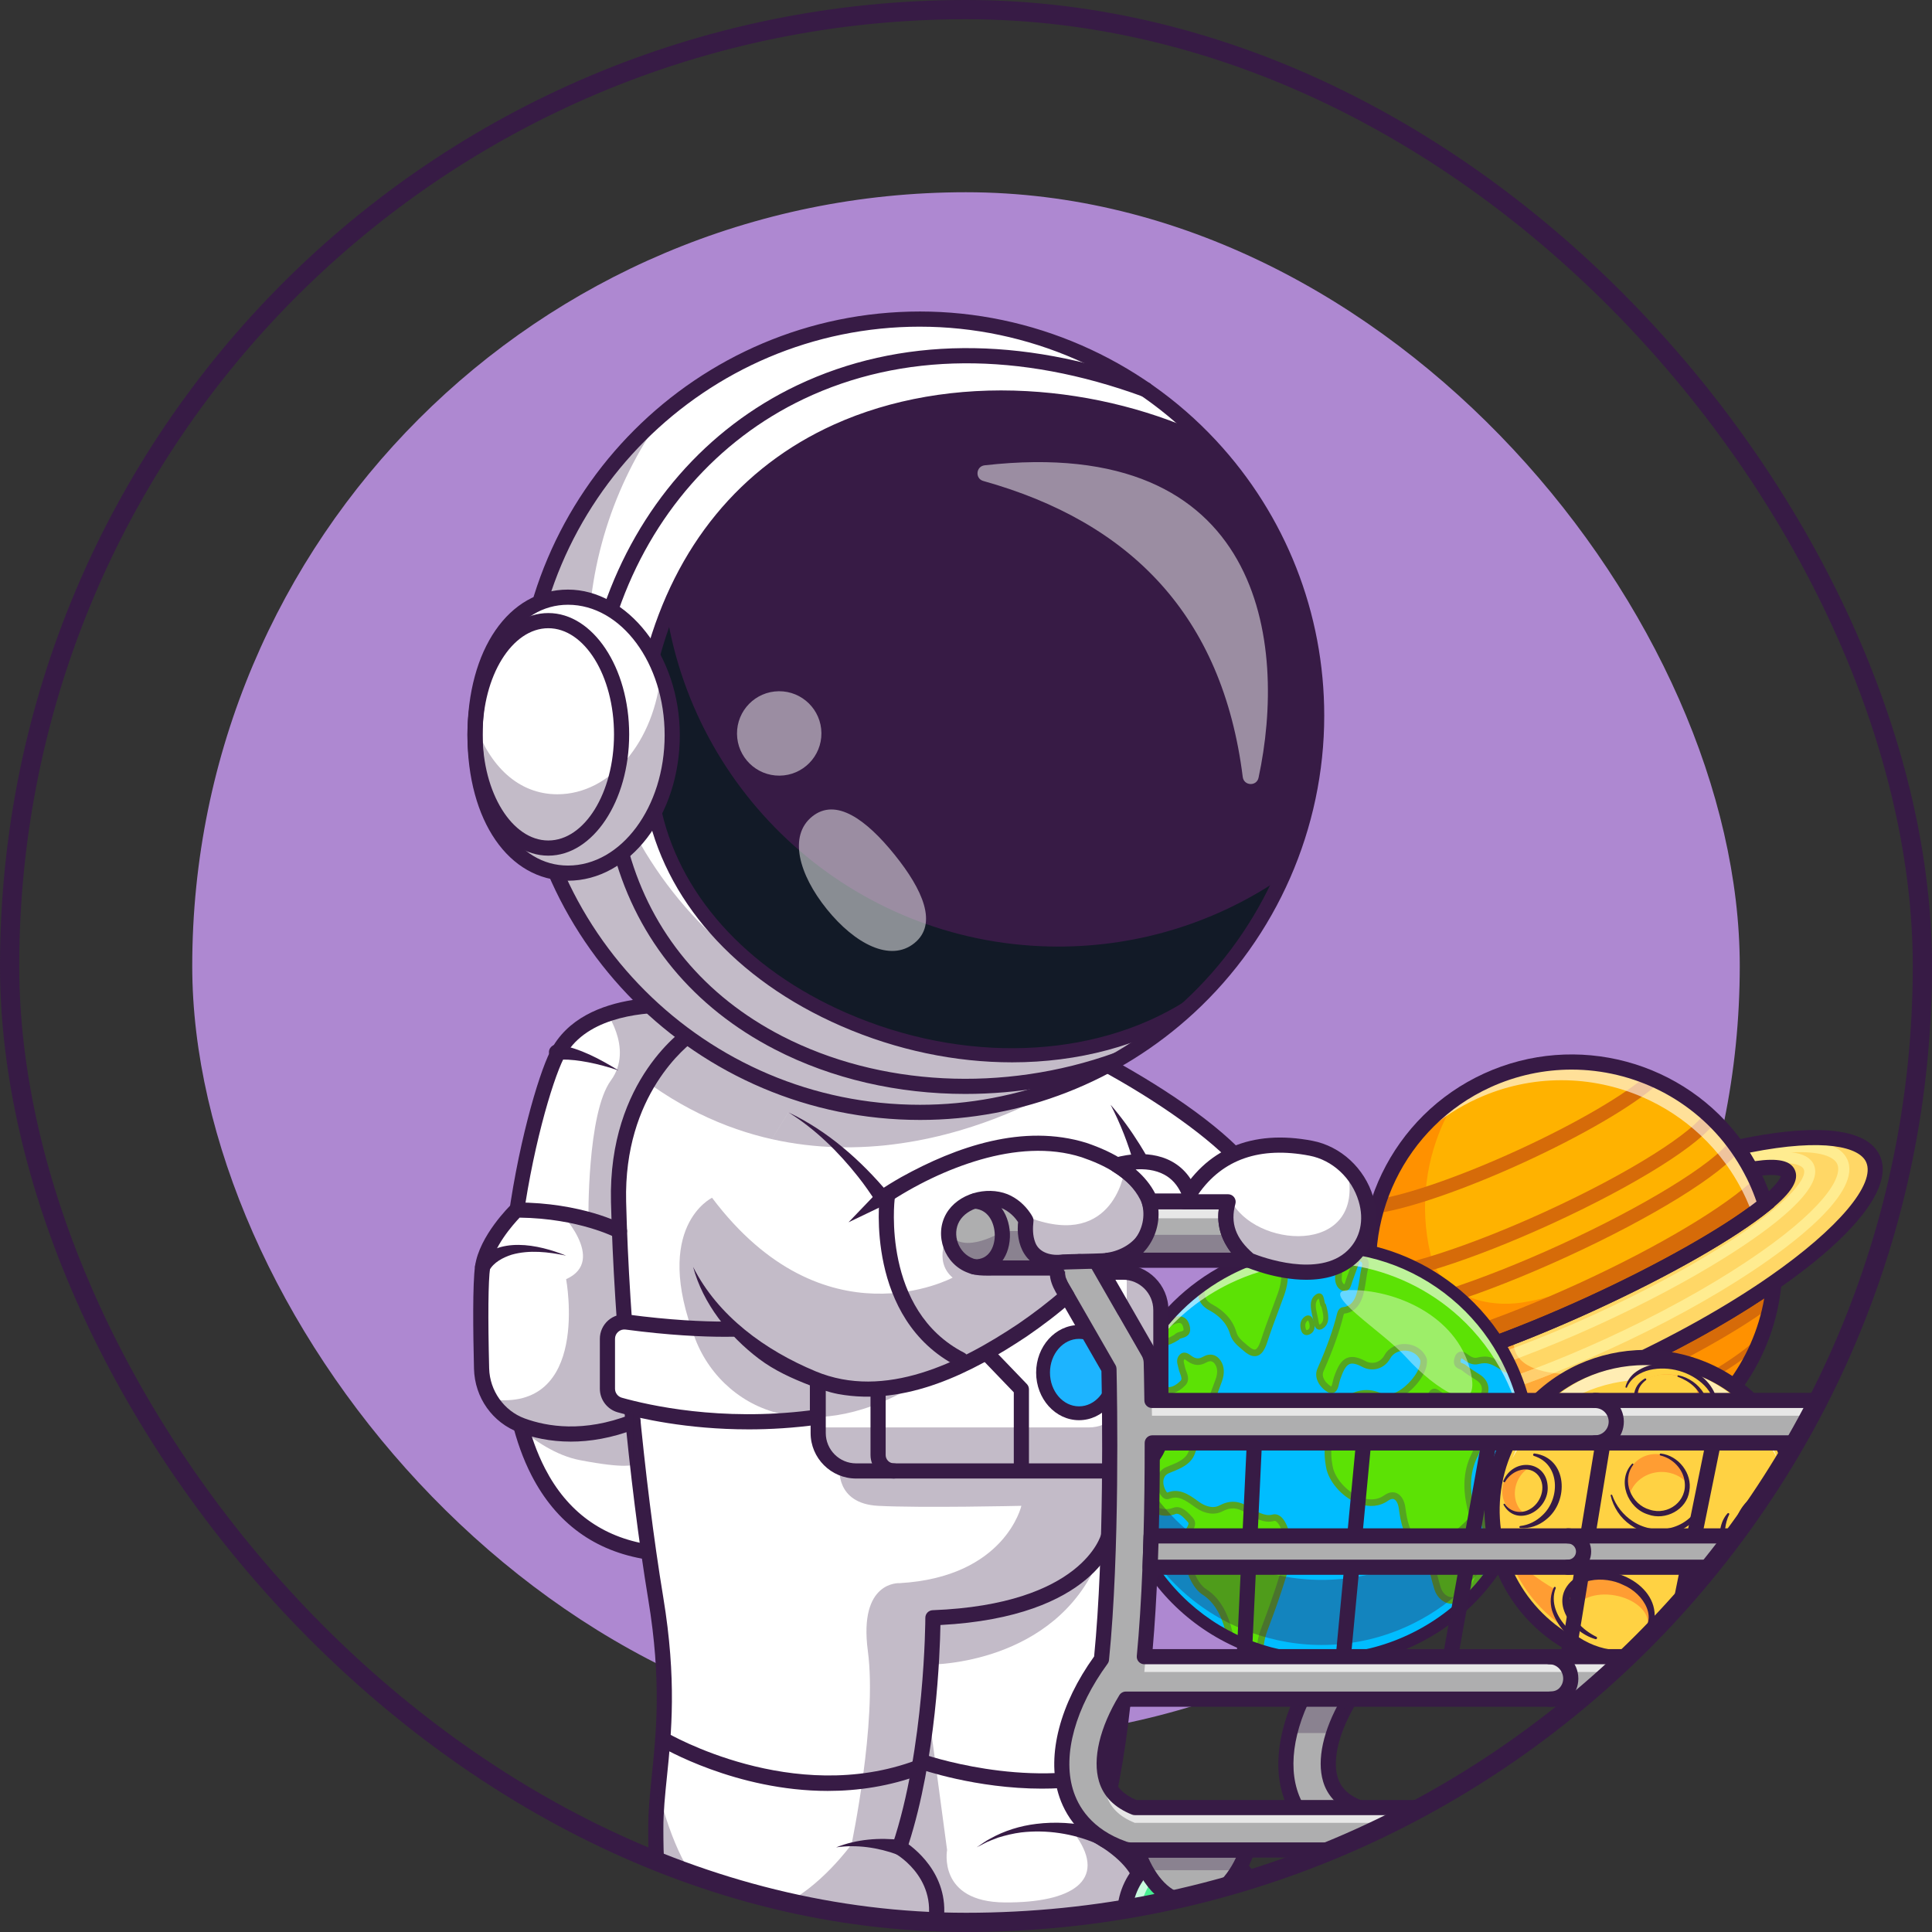 <?xml version="1.0" encoding="UTF-8"?>
<svg id="Layer_2" data-name="Layer 2" xmlns="http://www.w3.org/2000/svg" xmlns:xlink="http://www.w3.org/1999/xlink" viewBox="0 0 2814 2814">
  <rect x="0" y="0" width="2814" height="2814" fill="#333333" stroke="none"/>
  <defs>
    <style>
      .cls-1 {
        fill: #d66b09;
      }

      .cls-2 {
        fill: #00bdff;
      }

      .cls-3 {
        stroke: #371b45;
        stroke-miterlimit: 10;
        stroke-width: 28px;
      }

      .cls-3, .cls-4 {
        fill: none;
      }

      .cls-5 {
        fill: #cd9df9;
      }

      .cls-6 {
        opacity: .7;
      }

      .cls-7 {
        fill: #fff;
      }

      .cls-8 {
        fill: #99a4c4;
      }

      .cls-9 {
        fill: #ffb200;
      }

      .cls-10 {
        fill: #ffaa39;
      }

      .cls-11 {
        opacity: .5;
      }

      .cls-12 {
        opacity: .6;
      }

      .cls-13 {
        fill: #47ef92;
      }

      .cls-14 {
        opacity: .2;
      }

      .cls-15 {
        fill: #121a27;
      }

      .cls-16 {
        opacity: .35;
      }

      .cls-17 {
        opacity: .8;
      }

      .cls-18 {
        clip-path: url(#clippath-1);
      }

      .cls-19 {
        fill: #5ce205;
      }

      .cls-20 {
        fill: #ff9d33;
      }

      .cls-21 {
        opacity: .4;
      }

      .cls-22 {
        fill: #54a520;
      }

      .cls-23 {
        opacity: .3;
      }

      .cls-24 {
        clip-path: url(#clippath);
      }

      .cls-25 {
        fill: #ffd766;
      }

      .cls-26 {
        fill: #1db4ff;
      }

      .cls-27 {
        fill: #371b45;
      }

      .cls-28 {
        fill: #ffcf6e;
      }

      .cls-29 {
        fill: #371a45;
      }

      .cls-30 {
        fill: #ffd243;
      }

      .cls-31 {
        fill: #aeaeaf;
      }

      .cls-32 {
        fill: #ffec90;
      }

      .cls-33 {
        fill: #ff9100;
      }
    </style>
    <clipPath id="clippath">
      <rect class="cls-3" x="14" y="14" width="2786" height="2786" rx="1393" ry="1393"/>
    </clipPath>
    <clipPath id="clippath-1">
      <circle class="cls-4" cx="1927.27" cy="2116.42" r="301.13"/>
    </clipPath>
  </defs>
  <g id="Layer_1-2" data-name="Layer 1">
    <g>
      <g class="cls-24">
        <g class="cls-17">
          <rect class="cls-5" x="280" y="280" width="2254" height="2254" rx="1127" ry="1127"/>
        </g>
        <g>
          <g>
            <path class="cls-9" d="M2558.04,1719.58c5.18,11.33,9.6,22.83,13.25,34.43-47.93,39.11-142.72,93.98-256.01,145.81-113.28,51.82-216.78,87.67-277.72,98.36-6.39-10.34-12.2-21.2-17.39-32.53-.24-.53-.48-1.06-.72-1.59-2.27-5.01-4.37-10.04-6.32-15.1-4.59-11.85-8.35-23.83-11.32-35.89-.12-.49-.24-.98-.36-1.47-4.32-17.93-6.89-35.99-7.8-54-1.73-34.26,2.58-68.27,12.35-100.56,23.73-78.39,79.72-146.6,160.06-183.35,79.68-36.45,167.13-34.55,241.55-2.02,30.56,13.34,58.92,31.87,83.65,55.01,13.23,12.37,25.42,26.08,36.35,41.01,.89,1.2,1.76,2.41,2.62,3.63,7.18,10.13,13.78,20.82,19.75,32.03,2.22,4.16,4.35,8.39,6.38,12.7,.56,1.17,1.11,2.35,1.66,3.54Z"/>
            <path class="cls-33" d="M2583.78,1868.15c-1.06,12.06-2.84,24.02-5.37,35.81-3.51,16.56-8.46,32.79-14.73,48.48-27.21,68.07-79.63,126.19-151.55,159.09-72.08,32.98-150.52,34.57-219.92,10.49-15.24-5.29-30.05-11.82-44.25-19.52-11.14-6.03-21.9-12.79-32.22-20.23,72.46-18.56,156.17-48.34,242.76-87.96,86.59-39.61,163.86-83.47,225.27-126.16Z"/>
            <path class="cls-33" d="M2571.28,1754c-47.92,39.11-142.72,93.99-256,145.81-113.28,51.82-216.8,87.67-277.73,98.37-6.37-10.35-12.19-21.21-17.39-32.54-.24-.54-.47-1.05-.72-1.59-2.26-5.02-4.36-10.04-6.3-15.1-4.58-11.84-8.35-23.83-11.33-35.89-.12-.49-.24-.98-.34-1.46-4.32-17.93-6.9-36-7.81-54-1.71-34.25,2.59-68.27,12.36-100.57,19.2-63.4,59.47-120.12,116.69-158.94-14.89,23.16-26.46,48.28-34.4,74.52-9.78,32.3-14.09,66.29-12.36,100.57,.9,18,3.47,36.07,7.79,53.98,.12,.51,.24,.99,.36,1.48,.16,.65,.38,1.44,.66,2.38,15.08,50.81,69.79,72.08,122.58,67.3,100.62-9.13,318.49-126.9,364.84-154.07,3.21,7.81-3.4,1.84-.9,9.76Z"/>
            <path class="cls-1" d="M2358.5,1994.31c86.59-39.61,163.86-83.47,225.27-126.16-1.06,12.06-2.84,24.02-5.37,35.81-47.26,34.64-122.82,77.49-210.84,117.76-84.32,38.57-162.94,66.94-219.61,80.78-11.14-6.03-21.9-12.79-32.22-20.23,72.46-18.56,156.17-48.34,242.76-87.96Z"/>
            <path class="cls-1" d="M2556.38,1716.03c.56,1.17,1.11,2.35,1.66,3.54,5.18,11.33,9.6,22.83,13.25,34.43-47.93,39.11-142.72,93.98-256.01,145.81-113.28,51.82-216.78,87.67-277.72,98.36-6.39-10.34-12.2-21.2-17.39-32.53-.24-.53-.48-1.06-.72-1.59,57.79-6.64,163.16-41.34,278.65-94.17,120.04-54.92,218.13-114.38,258.28-153.84Z"/>
            <path class="cls-1" d="M1993.19,1867.54l.95-19.91c40.31,1.92,145.59-32.03,256.02-82.55,131.75-60.27,216.75-117.89,232.64-143.65l16.97,10.46c-21.02,34.09-117.99,94.9-241.31,151.31-114.82,52.53-221.42,86.42-265.26,84.33Z"/>
            <path class="cls-1" d="M2007.52,1766.88l-3.01-19.71c45.3-6.93,123.79-34.26,204.83-71.34,84.92-38.85,158.34-81.6,191.62-111.59l13.35,14.81c-34.68,31.24-110.04,75.27-196.67,114.9-82.6,37.79-163.11,65.73-210.11,72.92Z"/>
            <path class="cls-1" d="M2001.45,1921.55v-19.94c46.27,.02,155.05-35.51,270.72-88.42,121.32-55.5,223.05-117.75,247.39-151.36l16.15,11.69c-26.57,36.7-129.14,100.12-255.24,157.8-119.87,54.84-229.39,90.26-279.01,90.23Z"/>
            <path class="cls-1" d="M2192.58,2126.99l-.38-4.96-2.34-4.41,.92-.49,1.05-.09c39.99-3.05,116.14-28.04,194.01-63.66,78.3-35.82,145.11-75.87,174.36-104.51l6.97,7.12c-30.02,29.4-97.91,70.19-177.19,106.45-80.06,36.63-155.7,61.36-197.4,64.54Z"/>
            <path class="cls-29" d="M2289.26,2149.29c-63.59,0-126.8-19.67-179.99-58.08l-19.12-13.8,22.84-5.85c74.42-19.06,157.72-49.24,240.91-87.3,83.18-38.05,160.49-81.34,223.56-125.18l19.36-13.45-2.05,23.48c-9.61,109.87-77.84,206.61-178.06,252.46-40.61,18.58-84.12,27.72-127.46,27.72Zm-146.95-62.72c80.04,48.04,179.56,54.11,265.22,14.92,85.67-39.19,146.15-118.46,162.13-210.42-60.07,39.8-130.97,78.7-206.57,113.29-75.61,34.59-151.4,62.79-220.78,82.22Z"/>
            <path class="cls-25" d="M2728.05,1687.87c18.02,39.4-40.54,108.18-144.27,180.28-61.42,42.69-138.69,86.55-225.27,126.16-86.6,39.61-170.3,69.4-242.76,87.96-122.38,31.34-212.7,30.67-230.73-8.73-16.37-35.78,30.41-95.77,116.8-160.49,2.97,12.05,6.74,24.04,11.32,35.89-23.88,19.7-35.61,35.29-31.47,44.34,4.21,9.21,24.35,10.42,55.89,4.89,60.93-10.69,164.44-46.54,277.72-98.36,113.29-51.83,208.08-106.7,256.01-145.81,24.79-20.24,37.04-36.27,32.83-45.48-4.13-9.03-23.61-10.37-54.11-5.19-5.97-11.22-12.57-21.9-19.75-32.03,105.45-23.04,181.43-19.21,197.8,16.57Z"/>
            <path class="cls-10" d="M2011.32,1944.14c.6,1.6,1.2,3.21,1.83,4.81-23.89,19.69-35.63,35.27-31.48,44.32,4.23,9.23,24.38,10.43,55.9,4.9,40.41-7.09,99.59-25.25,167.92-51.82-1.09,5.97-1.1,11.6,.02,16.79-26.38,9.91-51.94,18.66-76.2,26.11-105.44,32.41-160.42,31.95-166.89,17.81-3.79-8.25,7.17-29.08,48.91-62.92Z"/>
            <path class="cls-33" d="M2003.46,1929.78l2.52,3.16c-21.47,16.66-38.05,31.56-50.51,44.66,9.29-13.75,25.26-29.63,48-47.82Z"/>
            <path class="cls-33" d="M2008.5,1936.07l-2.52-3.13c.36-.31,.78-.62,1.2-.92l1.32,4.05Z"/>
            <path class="cls-10" d="M1955.46,1977.6c-9.75,14.3-12.24,26.28-7.72,36.19,4.42,9.63,14.8,15.03,29.18,17.31,37.49,5.94,102.01-9.48,157.1-26.42,24.94-7.66,51.24-16.7,78.37-26.88,5.22,6.57,12.97,11.73,23,15.53-40.09,15.3-78.98,28.26-115.42,38.45-129.9,36.33-186.34,26.57-195.22,7.18-4.92-10.77,2.18-31.4,30.71-61.37Z"/>
            <path class="cls-10" d="M2353.17,1996.74c-84.69,38.42-166.45,67.35-237.44,85.53-122.37,31.35-212.71,30.67-230.73-8.74-16.36-35.76,30.44-95.75,116.82-160.48,.88,3.58,1.86,7.15,2.88,10.73l-4.93-6.44c-50.14,38.38-106.43,91.8-89.68,128.33,6.47,14.14,21.79,21.77,42.05,24.98,47.69,7.52,122.55-9.44,172.17-23.32,43.55-12.17,90.53-28.25,138.78-47.44,24.01,3.06,54.57,1.93,90.08-3.15Z"/>
            <g>
              <path class="cls-28" d="M2212.39,1977.8c-27.13,10.18-53.43,19.22-78.37,26.88-55.09,16.94-119.6,32.35-157.1,26.42-14.38-2.28-24.76-7.68-29.18-17.31-4.52-9.91-2.03-21.89,7.72-36.19,12.46-13.11,29.04-28,50.51-44.66l2.52,3.13c.91,2.7,1.85,5.39,2.82,8.07-41.75,33.84-52.7,54.67-48.91,62.92,6.47,14.14,61.44,14.59,166.89-17.81,24.25-7.45,49.82-16.21,76.2-26.11,.53,2.59,1.33,5.05,2.41,7.41,1.19,2.58,2.68,5,4.48,7.25Z"/>
              <path class="cls-32" d="M2005.98,1932.94c-21.47,16.66-38.05,31.56-50.51,44.66,9.29-13.75,25.26-29.63,48-47.82l2.52,3.16Z"/>
              <path class="cls-32" d="M2008.5,1936.07l5.04,6.29c-.75,.59-1.5,1.19-2.22,1.78-.97-2.69-1.91-5.37-2.82-8.07Z"/>
              <path class="cls-32" d="M2513.14,1831.26c-52.87,33.11-116.62,67.02-184.4,98.03-39.41,18.03-78.68,34.4-116.36,48.52-1.81-2.25-3.3-4.68-4.48-7.25-1.08-2.36-1.88-4.82-2.41-7.41,37.7-14.06,77.05-30.44,116.56-48.51,67.14-30.73,130.27-64.29,182.51-97.05,93.46-58.6,129.06-100.5,122.61-114.61-3.87-8.44-27.52-13.8-82.39-3.6l-2.21-11.93-.74-3.96c28.76-5.35,51.27-7.04,67.78-5.09,17.06,2.05,27.7,8,32.22,17.85,15.96,34.87-61.19,92.67-128.69,135.01Z"/>
            </g>
            <g>
              <path class="cls-28" d="M2263.08,1999.88c-48.24,19.19-95.23,35.28-138.78,47.44-49.62,13.88-124.48,30.84-172.17,23.32-20.26-3.21-35.58-10.84-42.05-24.98-16.75-36.53,39.54-89.95,89.68-128.33l4.93,6.44c.78,2.77,1.6,5.52,2.48,8.24-.42,.3-.84,.61-1.2,.92l-2.52-3.16c-22.74,18.19-38.71,34.07-48,47.82-28.53,29.96-35.64,50.6-30.71,61.37,8.88,19.39,65.31,29.15,195.22-7.18,36.44-10.19,75.33-23.15,115.42-38.45,7.86,3.01,17.13,5.19,27.7,6.55Z"/>
              <path class="cls-10" d="M2003.46,1929.78l2.52,3.16c-21.47,16.66-38.05,31.56-50.51,44.66,9.29-13.75,25.26-29.63,48-47.82Z"/>
              <path class="cls-32" d="M2004.7,1923.77l4.88,6.38c-.81,.64-1.62,1.25-2.4,1.87-.88-2.73-1.69-5.47-2.48-8.24Z"/>
              <path class="cls-32" d="M2551.74,1851.79c-58.78,39-130.26,78.09-206.72,113.07-27.45,12.58-54.88,24.28-81.93,35.02-10.57-1.36-19.84-3.54-27.7-6.55,33.73-12.84,68.31-27.33,102.94-43.16,75.69-34.61,146.4-73.29,204.51-111.83,112.43-74.54,141.94-123.64,133.09-143.02-4.93-10.74-25.12-18.86-66.31-16.93-18.12,.86-40.29,3.66-67.04,9.04-1.47,.31-2.97,.61-4.47,.91l-3.27-15.8c61.81-12.86,139.03-20.49,155.75,16.04,21.73,47.48-77.65,122.61-138.84,163.19Z"/>
            </g>
            <path class="cls-29" d="M1970.53,2115.44c-51,0-84.22-12.52-95.55-37.3-24.86-54.34,64.65-132.29,120.22-173.92l13.35-10,3.99,16.19c2.88,11.68,6.55,23.3,10.9,34.55l2.88,7.43-6.15,5.07c-23.29,19.21-27.39,28.44-28.12,31.07,2.51,1.2,12.5,4.21,43.6-1.24,61.87-10.86,167.26-48.22,275.03-97.52,107.75-49.29,204.93-104.59,253.62-144.32,24.43-19.95,28.69-29.48,29.43-32.17-2.48-1.18-12.15-4.11-41.88,.95l-7.86,1.33-3.74-7.04c-5.66-10.65-12.06-21.02-19.01-30.84l-9.64-13.61,16.3-3.56c67.84-14.82,185.34-31.57,210.2,22.77,20.09,43.91-33.86,114.6-148.01,193.94-64.14,44.58-142.63,88.54-226.98,127.13-84.36,38.59-168.95,69.23-244.61,88.61-58.65,15.02-108.6,22.47-147.95,22.47Zm24.99-183.68c-88.4,68.91-110.24,115.83-100.46,137.19,14.54,31.78,100.08,32.81,217.94,2.62,74.42-19.06,157.72-49.24,240.91-87.3,83.18-38.05,160.49-81.34,223.56-125.18,99.91-69.44,155.07-134.84,140.54-166.61h0c-9.77-21.36-59.54-35.51-169.49-13.7,2.58,4.09,5.06,8.25,7.44,12.46,33.92-4.85,52-.85,58.2,12.7,6.75,14.76-4.32,32.84-35.89,58.63-50.81,41.45-147.4,96.52-258.4,147.3-111.01,50.78-215.84,87.87-280.4,99.19-40.16,7.04-61.08,3.59-67.84-11.17-6.2-13.56,2.59-29.85,28.46-52.35-1.63-4.55-3.15-9.14-4.56-13.77Z"/>
            <g class="cls-12">
              <path class="cls-7" d="M2571.36,1755.01c-5.58,4.55-11.78,9.31-18.59,14.26-2.79-7.77-5.94-15.49-9.42-23.12-.55-1.19-1.11-2.36-1.66-3.53-2.03-4.32-4.15-8.55-6.38-12.71-5.96-11.22-12.58-21.91-19.75-32.04-.86-1.22-1.74-2.42-2.62-3.62-10.93-14.94-23.12-28.66-36.36-41.02-24.73-23.13-53.09-41.66-83.64-54.99-74.44-32.54-161.88-34.45-241.56,2.01-53.19,24.34-95.72,62.47-125.27,108.23,29.27-57.05,77.2-105.05,140.05-133.8,79.68-36.44,167.13-34.55,241.54-2.01,30.55,13.35,58.93,31.86,83.66,55.01,13.22,12.36,25.42,26.06,36.35,41,.9,1.2,1.76,2.42,2.62,3.64,7.18,10.14,13.78,20.8,19.75,32.02,2.22,4.17,4.35,8.41,6.38,12.7,.57,1.17,1.12,2.34,1.66,3.55,5.18,11.33,9.6,22.82,13.25,34.42Z"/>
            </g>
            <path class="cls-29" d="M2032.09,2010.33l-3.93-6.37c-6.65-10.76-12.71-22.11-18.03-33.74-2.61-5.72-5.07-11.55-7.29-17.33-4.68-12.1-8.63-24.62-11.74-37.21-35.17-142.75,36.49-290.81,170.39-352.06,133.9-61.25,292.78-18.65,377.78,101.29,7.5,10.58,14.39,21.76,20.49,33.23,2.91,5.44,5.71,11.11,8.33,16.83h0c5.31,11.62,9.94,23.63,13.74,35.71l2.25,7.14-5.8,4.73c-50.8,41.45-147.4,96.51-258.4,147.29-111.02,50.78-215.84,87.87-280.4,99.19l-7.37,1.29Zm256.9-452.44c-39.86,0-80.18,8.37-118.33,25.82-124.26,56.84-190.76,194.24-158.13,326.69,2.88,11.68,6.55,23.3,10.9,34.55,2.07,5.37,4.35,10.78,6.78,16.09,3.89,8.49,8.2,16.82,12.87,24.85,62.67-12.4,164.04-48.76,267.6-96.13,103.55-47.37,197.34-100.29,247.71-139.61-3.03-8.79-6.51-17.5-10.39-25.99-2.43-5.31-5.03-10.57-7.74-15.63-5.67-10.66-12.07-21.04-19.02-30.85-54.66-77.13-142.27-119.79-232.25-119.79Z"/>
          </g>
          <g>
            <path class="cls-2" d="M2196.71,1981.98c1.36,2.72,2.68,5.46,3.95,8.21,68.06,147.2,7.13,322.81-138.96,395.7-146.08,72.88-323.04,15.97-399.72-126.94-1.43-2.67-2.82-5.37-4.18-8.1-17-34.08-26.94-69.82-30.36-105.59-11.42-118.98,49.15-238.13,161.23-296.18,1.36-.72,2.75-1.41,4.15-2.11,1.39-.7,2.8-1.4,4.21-2.06,113.81-54.62,245.4-31.35,333.57,49.32,26.52,24.25,49.1,53.68,66.11,87.76Z"/>
            <g class="cls-18">
              <g>
                <path class="cls-19" d="M2085.87,2283.69c-1.4-14.85-9.69-28.79-22.04-37.01-15.85-10.55-19.45-33.66-21.64-50.24-1.77-13.37-10.19-23.77-23.23-14.55-29.97,21.19-73.42-11.04-81.95-41.96-7.44-33.07,.41-62,17.2-90.12,11.66-19.52,36.18-25.39,55.87-15.76,23.2,11.36,59.38-23.78,63.15-46.73,.43-2.62,.71-6.15-.21-8.24-9.39-21.1-41.56-22.46-52.31-2.88-6.96,12.68-21.36,17.28-34.21,10.43-23.63-12.59-31.06-2.08-39.1,21.11-2.59,7.48-2.62,21-11.89,15.25-9.11-5.65-16.91-16.92-12.18-27.64,11.54-26.16,22.28-53.93,29.18-82.11,.45-1.84,2.29-4.33,3.56-4.47,29.33-3.08,26.26-40.9,32.01-61.98,2.03-7.43,.48-10.83-4.32-13.77-4.89-3-7.17,.4-9.06,5.63-3.18,8.77-6.29,17.57-9.52,26.3-1.66,4.48-2.26,11.29-7.24,10.56-5.84-.86-8.84-7.97-8.5-14.44,.98-18.51,5.89-39.18,17.15-54.15,8.53-11.34,25.01-19.53,38.09-10.83,16.25,10.81,28.91,9.72,46.69,.58,7.47-3.84,15.5-7.99,23.41-10.37,13.35-4.02,22.89-14.77,26.26-28.34,3.58-13.54,14.48-23.29,28.06-25.87,8.56-1.63,14.09-6.36,16.59-16.68,4.45-18.37,18.95-32.24,36.44-38.15,26-8.78,47.47-7.33,66.31,12.09,5.14,5.3,10.5,3.24,15.53,2.15,13.15-2.83,27.19-4.99,39.67-8.1,9.46-2.36,23.04,2.12,29.15,9.7,4.12,5.11,8.91,5.68,13.64,5,6.49-.93,13.49-1.05,19.63-1.76,14.82-1.71,21.13,1.33,28.92,14.69,3.09,13.09-5.62,30.59-17.88,33.77-3.56,.92-7.87,1.53-11.96,1.59-11.47,.19-13.37,7.4-9.53,21.9,8.25,31.1-2.07,76.9-35.24,88.44-8.05,2.8-12.5,5.95-8.75,18.74,1.97,6.69,3.08,14.59-.21,21.5-7.56,15.85-11.63,33.73-6.74,50.77,3.84,13.4-9.02,23.51-21.08,16.43-13.1-7.69-25.88-16.45-38.06-25.71-9.41-7.15-14.78-4.9-18.77,7.67-3.44,10.84-9.13,21.84-11.76,32.32-3.35,13.34-14.54,22.57-26.8,12.33-14-8.91-21.51-12.31-35.95-8.66-5.11,1.29-10.85-.69-15.79-4.45-5.03-3.81-10.85-8.05-13.49,2.29-2.49,9.74,5.56,9.13,9.18,12.09,6.57,5.37,13.73,9.62,20.61,14,12.08,7.69,13.43,19.88,5.57,31.3-7.66,11.14-22.09,20.33-35.44,11.11-8.99-5.71-17.83-11.7-26.79-17.43-4.25-2.71-8.24-7.52-12.13,2.26-4.11,10.38,1.85,11.15,5.78,13.81,15.66,10.59,31.39,21.03,47.42,31.05,13.79,8.62,18.4,26.12,11.09,40.41-15.09,29.47-12.28,61.34-1.53,94.45,4.4,13.54,7.69,26.93,10.65,40.93,6.04,27.77-7.01,69.21-37.69,76.69-12.21,2.73-22.29-5.78-25.81-16.99-3.03-9.67-5.46-19.99-7.97-29.97Z"/>
                <path class="cls-19" d="M1508.16,2093.47c-12.8-26.34-10.84-46.95,18.52-58.29,43.38-18.85,86.2-38.98,128.37-60.23,7.11-3.58,14.41-7.9,20.74-.06,5.35,6.62,4.98,14.97,2.26,23.8-4.83,15.67,6.8,19.59,17.75,24.9,9.22,4.48,19.37-1.27,26.95-8.88,6.67-6.69-.14-14.99-1.5-22.42-.95-5.19-3.93-10.73,.03-15.3,4.09-4.72,8.28-.25,11.78,2.17,7.02,4.86,13.71,5.62,21.5,1.19,6.82-3.88,14.12-3.66,19.36,4.2,5.18,7.78,4.37,17.33,1.24,25.99-12.73,35.28-27.05,71.06-39.49,105.38-5.34,14.74-21.74,19.78-34.81,25.23-13.11,5.47-13.44,20.05-7.77,31.06,2.34,4.54,4.94,7.83,9.1,6.15,16.57-6.69,30.42,5.4,42.64,13.91,9.38,6.53,22.27,10.61,33.52,4.73,13.47-7.04,24.53-6.27,37.81,1.73,10.41,6.27,25.09,15.68,38.08,12,16.94-4.8,25.77,44.22,22.36,56.86-9.33,34.6-22.02,71.59-35.06,105.61-7.08,18.49-8.25,37.14-2.18,55.28,3.03,9.08,5.44,19.74,7.68,29.79,1.39,6.23,5.88,13.81,2.54,18.66-4.16,6.04-10.38-.29-15.2-3.16-16.3-9.79-26.51-28.14-31.3-45.91-3.55-13.19-7.7-26.73-10.42-40-5.42-26.4-14.79-54.39-39.16-69.7-22.05-15.18-30.1-61.66-23.42-85,1.74-6.1,9.63-12.63,3.57-19.47-6.32-7.13-14.77-16.41-23.32-13.01-17.53,6.95-36.78-4-50.32-14.44-13.2-10.18-26.53-20.42-41.23-28.53-21.61-11.72-27.65-37.13-35.1-57.95-6.33-17.67-32.13-37.42-51.04-35-13.84,1.77-18.33,17.56-24.49,28.71Z"/>
                <path class="cls-19" d="M2478.51,2074.17c.17,.53,.44,1.05,.49,1.59,.7,8.33,10.14,16.86,2.62,24.24-7.17,7.03-21.57,14.3-31.82,8.76-15.6-5-21.78-4-35.25,3.46-10.85,6.01-24.86,5.81-33.23-4.81-9.69-11.52-8.81-27.36-3.91-40.6,7.64-20.65,27.78-42.17,50.88-40.88,22.92,1.28,43.39,27.57,50.23,48.24Z"/>
                <path class="cls-19" d="M1801.51,1824.31c5.44-2.98,11.22-6.17,16.34-8.87,10.95-5.79,29.88-22.06,39.86-4.59,14.28,25,17.34,48.31,8.21,73.95-7.77,21.82-17.22,45.27-24.65,68.36-6.22,19.36-13.95,21.79-26.55,10.85-7.26-6.3-15.63-12.07-18.5-22.17-4.72-16.57-16.85-28.99-31.61-37.01-8.18-4.44-16.94-11.05-14.13-26.28,2.43-13.15,5.3-29.68,18.47-36.38,10.7-5.44,21.72-11.79,32.59-17.75,0-.03-.02-.07-.03-.1Z"/>
                <path class="cls-19" d="M1713.96,1947.63c-9.33,5.69-17.35,9.73-25.99,6.12-3.65-1.52-6.7-4.5-7.43-8.96-.99-6.13,3.88-7.3,7.1-9.21,5.41-3.23,11.01-5.9,16.49-8.98,9.76-5.48,20.87-8.42,24.1,6.26,2.98,13.51-10.82,9.39-14.28,14.77Z"/>
                <path class="cls-19" d="M2302.67,1999.77c13.34-1.16,32.98,8.86,39.44,18.83,4.13,6.37-1.74,10.07-5.07,10.65-10.02,1.74-33.52-10.68-39.43-19.82-2.17-3.35-.32-7.39,5.07-9.66Z"/>
                <path class="cls-19" d="M2160.8,2214.31c-2.18-11.42-3.11-26.3,7.7-33.55,8.09-5.42,9.22,6.48,10.83,13.08,2.77,11.33,3.89,26.25-7.38,33.55-9.03,5.85-8.01-7.18-11.16-13.08Z"/>
                <path class="cls-19" d="M2393.12,1800.17c2.07,13.97-10.79,40.57-21.57,43.28-2.83,.71-7.7-2.57-6.21-6.31,4.65-13.04,8.51-28.92,20.09-37.07,2.07-1.46,6.69-3.62,7.69,.09Z"/>
                <path class="cls-19" d="M2387.41,2012.26c-4.04-.17-11.55,9.62-14.11-3.19-2.73-13.69,6.18-18.68,15.31-20.63,4.87-1.04,12.23-8.37,14.73,.99,3.84,11.82-4.79,20.89-15.93,22.83Z"/>
                <path class="cls-19" d="M2509.89,2079.31c-.67,4.36,8.3,10.32-.54,12.64-9.23,2.42-14.01-6.03-16.12-14.9-1.21-5.1-7.63-13.23-.38-15.47,12.51-3.87,13.01,9.81,17.05,17.73Z"/>
                <path class="cls-19" d="M1927.96,1901.81c2.5,9.6,6.92,23.91-3.49,30.36-6.54,4.05-7.47-6.38-8.5-11.85-1.84-9.71-7.2-24.36,2.31-31.56,8.19-6.2,5.89,10.41,9.68,13.05Z"/>
                <path class="cls-19" d="M2349.58,1960.37c2.43,9.85,5.02,19.79-4.86,23.05-7.88,2.6-7.15-7.54-9.15-12.86-3.47-9.23-1.56-18.16,5.15-21.48,8.13-4.03,6.35,7.5,8.86,11.29Z"/>
                <path class="cls-19" d="M1910.46,1926.45c1.49,6.35,.74,11.38-4.54,13.81-3.6,1.65-6.35,.51-7.64-4.42-1.62-6.15-.43-11.58,3.82-14.93,4.55-3.6,6.8,.44,8.37,5.54Z"/>
              </g>
              <g>
                <path class="cls-22" d="M2115.07,2335.97c-12.71,0-22.36-9.81-25.83-20.88-2.52-8.06-4.64-16.56-6.69-24.79l-1.48-6.16c-1.27-13.49-8.72-26-19.91-33.45-16.85-11.22-21.09-33.56-23.75-53.62-.89-6.7-3.62-11.97-6.97-13.43-2.3-1-5.23-.27-8.71,2.18-11.84,8.37-26.85,9.95-42.28,4.43-21.58-7.71-41.38-28.33-47.09-49.04l-.06-.22c-7.13-31.66-1.48-61.42,17.77-93.64,12.66-21.18,39.36-28.75,62.12-17.61,7.56,3.7,16.44,.72,22.55-2.44,15.73-8.12,31.49-27.16,33.73-40.74,.56-3.43,.28-5.17,.13-5.52-4.32-9.71-14.05-13.52-21.72-13.84-9.47-.38-17.91,3.95-21.96,11.33-8.25,15.02-25.74,20.34-40.7,12.36-8.3-4.42-14.35-5.77-18.52-4.14-5.7,2.24-9.63,10.64-13.77,22.58-.49,1.43-.91,3.24-1.34,5.15-1.28,5.59-2.73,11.93-7.87,14.07-2.94,1.23-6.23,.74-9.77-1.46-11.28-6.99-19.73-20.81-14.05-33.68,13.8-31.26,22.98-57.1,28.91-81.31,.74-3.02,3.71-7.69,7.74-8.11,17.48-1.83,21.25-18.24,24.66-41.21,.92-6.22,1.8-12.09,3.2-17.24,1.65-6.05,.21-6.93-2.19-8.4-.18-.11-.32-.19-.45-.25-.31,.45-.85,1.41-1.57,3.41-1.09,3-2.16,6-3.24,9-2.08,5.79-4.16,11.58-6.29,17.33-.31,.83-.57,1.75-.84,2.68-1.14,3.95-3.52,12.17-11.63,10.97-8.79-1.3-13.05-10.99-12.61-19.46,.69-13.14,3.97-38,18.12-56.8,10.12-13.45,29.19-22.2,44.6-11.94,13.82,9.19,24.37,9.27,41.82,.31l.34-.17c7.35-3.78,15.68-8.05,23.88-10.53,11.36-3.43,19.95-12.73,22.98-24.89,4.03-15.22,16.22-26.48,31.84-29.44,7.18-1.36,10.89-5.15,12.81-13.09,4.66-19.24,19.45-34.78,39.58-41.58,30.01-10.13,52.67-5.91,71.31,13.3,2.57,2.65,4.71,2.28,9.3,1.2,.59-.14,1.18-.28,1.76-.4,5.34-1.15,10.88-2.2,16.24-3.21,7.84-1.49,15.95-3.02,23.28-4.85,11.24-2.81,26.84,2.39,34.06,11.35,2.41,2.99,4.91,3.88,9.2,3.26,3.84-.55,7.78-.82,11.59-1.09,2.88-.2,5.6-.39,8.16-.69,16.79-1.94,24.97,2.2,33.64,17.04l.36,.62,.17,.7c3.82,16.17-6.76,35.75-21.36,39.54-4.07,1.06-8.72,1.68-13.09,1.75-2.02,.03-4.64,.36-5.66,1.71-1.03,1.36-1.74,4.92,.7,14.14,8.23,31.05-.5,81.07-38.32,94.22-6.08,2.11-8.6,2.99-5.71,12.83,2.93,9.96,2.77,18.11-.49,24.94-8.31,17.42-10.48,33.35-6.46,47.37,2.34,8.16-.07,16.23-6.3,21.06-6.19,4.8-14.57,5.13-21.85,.86-12.51-7.34-25.48-16.1-38.54-26.03-4.36-3.31-6.13-3.12-6.56-2.98-.54,.17-2.48,1.28-4.71,8.28-1.55,4.89-3.53,9.78-5.45,14.51-2.48,6.13-4.83,11.92-6.23,17.52-2.47,9.82-8.34,17.11-15.71,19.51-6.08,1.98-12.67,.4-18.6-4.44-13.04-8.28-19.24-11.1-31.93-7.9-6.25,1.57-13.31-.3-19.88-5.28-1.12-.85-3.6-2.73-4.86-3.13-.24,.37-.65,1.18-1.06,2.78-.79,3.08-.72,3.11,2.78,4.57,1.53,.64,3.27,1.36,4.79,2.6,5.21,4.26,10.99,7.9,16.57,11.41,1.2,.75,2.39,1.5,3.58,2.26,6.67,4.25,10.91,9.99,12.26,16.6,1.42,6.96-.42,14.39-5.3,21.49-6.05,8.8-14.75,14.98-23.27,16.55-6.6,1.22-13.12-.24-18.87-4.21-4.59-2.91-9.28-6-13.98-9.08-4.22-2.77-8.43-5.54-12.67-8.25-.64-.41-1.28-.86-1.91-1.31-.56-.39-1.31-.93-1.88-1.26-.3,.44-.74,1.22-1.27,2.55-1.87,4.71-1.41,4.96,1.56,6.6,.84,.46,1.67,.93,2.44,1.45,12.84,8.68,29.81,20.03,47.27,30.95,15.86,9.91,21.37,29.98,12.82,46.69-12.82,25.04-13.21,53.88-1.24,90.77,3.96,12.21,7.39,25.37,10.78,41.42,6.23,28.66-6.45,73.88-41.26,82.37-1.96,.44-3.87,.65-5.72,.65Zm-24.44-53.1l1.28,5.11c2.01,8.09,4.09,16.46,6.53,24.24,2.57,8.21,9.98,16.01,20.16,13.73,28.64-6.99,39.31-46.7,34.04-70.97-3.37-15.95-6.62-28.42-10.53-40.46-12.82-39.48-12.24-70.66,1.82-98.13,6.25-12.21,2.23-26.89-9.35-34.13-17.59-11-34.66-22.42-47.56-31.14-.53-.36-1.11-.67-1.69-.99-3.8-2.09-10.87-5.98-5.87-18.59,1.22-3.09,3.34-7.33,7.54-8.58,4.2-1.24,7.63,1.2,10.14,2.99,.5,.36,1.01,.72,1.51,1.04,4.28,2.73,8.52,5.52,12.78,8.32,4.65,3.06,9.31,6.12,14.01,9.1,3.8,2.62,7.72,3.52,11.81,2.77,6.06-1.11,12.45-5.8,17.08-12.54,3.37-4.9,4.68-9.78,3.8-14.11-.82-4.05-3.51-7.54-7.99-10.4-1.17-.75-2.35-1.49-3.53-2.23-5.84-3.67-11.87-7.46-17.54-12.11-.42-.35-1.47-.78-2.39-1.17-3.65-1.52-11.26-4.69-8.41-15.84,.49-1.93,2-7.82,7.16-9.62,5.31-1.85,10.28,1.93,13.92,4.69,4.13,3.13,8.4,4.45,11.7,3.61,16.23-4.09,24.95-.12,39.71,9.27l.5,.37c3.46,2.88,6.72,3.85,9.7,2.88,4.07-1.33,7.74-6.31,9.34-12.69,1.57-6.25,4.15-12.63,6.65-18.8,1.85-4.56,3.76-9.28,5.19-13.81,1.68-5.28,4.64-12.54,10.98-14.55,4.46-1.41,9.47,.06,15.3,4.5,12.76,9.7,25.4,18.24,37.59,25.39,3.87,2.27,8.01,2.22,11.07-.16,3.09-2.4,4.19-6.43,2.94-10.79-4.69-16.35-2.33-34.57,7.02-54.17,2.19-4.59,2.17-10.5-.06-18.07-4.55-15.47,1.42-21.04,11.78-24.64,29.18-10.15,40.38-51.71,32.17-82.66-1.94-7.31-3.58-16.46,.93-22.42,2.7-3.57,7.13-5.43,13.18-5.53,3.58-.06,7.52-.58,10.83-1.44,9.25-2.4,16.67-16.51,14.55-27.33-6.59-11.09-10.97-13.16-23.83-11.68-2.78,.32-5.74,.53-8.6,.73-3.64,.25-7.4,.52-10.9,1.02-7.62,1.1-13.53-1.12-18.07-6.75-4.95-6.14-16.5-9.98-24.23-8.05-7.6,1.89-15.84,3.46-23.82,4.97-5.3,1-10.78,2.04-16,3.17-.52,.11-1.05,.24-1.58,.36-4.75,1.12-11.94,2.8-18.42-3.87-16.18-16.67-34.52-19.92-61.32-10.88-16.98,5.73-29.42,18.71-33.3,34.72-2.8,11.58-9.47,18.21-20.37,20.28-11.94,2.27-21.25,10.84-24.3,22.37-3.83,15.42-14.88,27.31-29.52,31.72-7.37,2.22-14.94,6.11-22.26,9.87l-.34,.17c-17.03,8.75-32.32,11.95-51.56-.86-11.15-7.42-25.18,1.21-31.57,9.72-12.61,16.75-15.56,39.46-16.19,51.51-.23,4.38,1.59,8.55,3.97,9.32,.49-.9,1.04-2.8,1.39-4.01,.34-1.16,.67-2.31,1.06-3.35,2.12-5.73,4.19-11.49,6.26-17.25,1.08-3.01,2.16-6.02,3.25-9.02,1.4-3.87,3.39-8.02,7.5-9.46,2.69-.95,5.59-.49,8.6,1.36,7.01,4.29,8.93,10.02,6.45,19.14-1.26,4.6-2.09,10.2-2.97,16.13-3.04,20.47-6.81,45.87-32.05,49.24-.23,.32-.45,.73-.52,.96-6.06,24.77-15.42,51.12-29.45,82.91-3.87,8.76,4.05,17.72,10.31,21.6,.45,.28,.78,.44,1.02,.53,.84-1.35,1.68-5.03,2.15-7.11,.48-2.08,.97-4.24,1.63-6.16,5.15-14.87,10.19-24.8,19.35-28.39,7.05-2.76,15.49-1.3,26.57,4.61,10.34,5.51,21.99,1.93,27.73-8.5,5.83-10.62,17.68-16.87,30.81-16.32,13.46,.56,25,8.06,30.12,19.56,1.15,2.6,1.34,6.29,.56,10.98-2.74,16.7-20.16,38.11-38.82,47.74-11.58,5.98-22.37,6.86-31.2,2.53-18.22-8.92-39.55-2.95-49.61,13.9-17.88,29.94-23.18,57.41-16.66,86.48,4.9,17.59,22.52,35.81,41.02,42.42,8.76,3.13,21.68,5.11,33.47-3.23,7.99-5.65,14.27-4.83,18.12-3.15,6.67,2.91,11.28,10.56,12.66,20.99,2.38,17.96,6.04,37.88,19.54,46.86,13.49,8.98,22.49,23.99,24.13,40.2Z"/>
                <path class="cls-22" d="M1845.34,2484.28c-4.1,0-7.81-2.57-10.87-4.68-.88-.61-1.73-1.2-2.54-1.68-15.43-9.26-27.63-27.04-33.48-48.8-.95-3.54-1.95-7.1-2.95-10.67-2.71-9.71-5.52-19.75-7.54-29.61-4.76-23.17-13.26-51.67-37-66.59-24.55-16.89-32.34-66.45-25.49-90.4,.67-2.36,1.89-4.5,3.08-6.56,2.95-5.17,3.19-6.5,1.52-8.38-6.26-7.06-12.8-13.78-17.94-11.73-15.53,6.17-34.05,1.08-55.04-15.1-12.81-9.88-26.05-20.09-40.62-28.13-20.47-11.1-27.92-33.06-34.5-52.43-.93-2.75-1.86-5.47-2.8-8.12-5.52-15.41-29.22-33.99-45.9-31.84-8.55,1.09-12.78,9.83-17.26,19.09-1.16,2.4-2.36,4.87-3.63,7.17l-4.49,8.12-4.05-8.35c-8.22-16.93-10.08-30.59-5.68-41.78,3.93-9.99,12.95-17.76,26.8-23.11,42.35-18.41,85.46-38.63,127.94-60.04l1.09-.55c6.81-3.46,17.11-8.7,25.56,1.77,5.76,7.13,6.78,16.37,3.12,28.24-3.08,9.99,1.62,12.7,12.55,17.86,.9,.43,1.8,.85,2.7,1.29,8.22,3.99,17.73-4.23,21.44-7.95,2.22-2.23,1.84-4.54-.54-10.81-.89-2.36-1.82-4.79-2.28-7.34-.19-1.05-.48-2.1-.76-3.17-1.2-4.51-2.85-10.68,1.89-16.15,6.45-7.45,13.95-1.79,16.78,.34,.47,.36,.94,.71,1.39,1.02,5.79,4.01,10.53,4.28,16.38,.96,9.97-5.67,19.59-3.53,25.74,5.72,5.38,8.09,5.99,18.57,1.76,30.3-6.57,18.21-13.64,36.77-20.49,54.72-6.38,16.75-12.98,34.06-19.01,50.67-5.49,15.14-20.81,21.3-33.13,26.26-1.48,.6-2.94,1.18-4.36,1.77-3.67,1.53-6.16,4.02-7.39,7.41-1.74,4.77-.97,11.13,2.05,16.99,1.64,3.19,2.55,3.86,2.78,3.99,.02-.02,.11-.04,.24-.09,17.29-6.99,31.75,3.38,43.36,11.7,1.3,.93,2.57,1.84,3.83,2.72,3.72,2.59,16.78,10.56,28.54,4.41,14.79-7.73,27.51-7.17,42.53,1.87l1.42,.86c9.48,5.73,22.46,13.58,32.86,10.63,3.45-.98,8.67-1.05,13.96,4.17,12.3,12.15,17.32,47.63,14.36,58.58-8.44,31.31-20.62,68-35.21,106.08-6.91,18.04-7.62,35.55-2.11,52.04,3.21,9.62,5.76,21.07,7.81,30.27,.33,1.47,.89,3.13,1.49,4.9,1.82,5.36,4.1,12.04,.31,17.54-2.13,3.09-4.7,4.13-6.49,4.46-.58,.11-1.16,.16-1.73,.16Zm-131.27-289.14c9.57,0,17.89,9.38,23.2,15.37,6.57,7.41,2.23,15.01-.36,19.55-.94,1.64-1.83,3.2-2.18,4.44-6.12,21.41,1.09,65.64,21.52,79.71,26.66,16.75,36,47.66,41.14,72.7,1.96,9.53,4.72,19.4,7.38,28.95,1.01,3.61,2.01,7.2,2.97,10.76,5.22,19.37,15.83,35.06,29.12,43.04,.97,.58,2.01,1.29,3.07,2.02,1.51,1.04,4.29,2.96,5.35,2.97,0-.03,.14-.17,.33-.44,1.04-1.52-.37-5.65-1.5-8.98-.66-1.93-1.33-3.92-1.78-5.9-2-8.98-4.49-20.17-7.55-29.31-6.24-18.66-5.48-38.35,2.26-58.53,14.48-37.78,26.55-74.14,34.91-105.14,2.32-8.6-2.59-40.1-11.83-49.22-2.4-2.37-3.92-1.94-4.57-1.76-14.43,4.09-29.48-5.01-40.47-11.66l-1.41-.85c-12.08-7.27-21.36-7.72-33.1-1.59-11.18,5.85-25.58,3.96-38.51-5.04-1.3-.9-2.61-1.84-3.94-2.8-10.7-7.67-21.77-15.61-34.15-10.6-5.96,2.4-11.07-.42-15.19-8.41-4.24-8.22-5.19-17.45-2.54-24.71,2.16-5.93,6.57-10.43,12.73-13,1.46-.61,2.95-1.21,4.47-1.82,11.62-4.68,23.65-9.51,27.67-20.6,6.05-16.68,12.66-34.04,19.06-50.82,6.83-17.91,13.89-36.43,20.43-54.56,2.2-6.09,3.86-14.81-.72-21.69-2.08-3.13-5.69-6.82-12.96-2.69-9.08,5.16-17.78,4.7-26.62-1.41-.56-.38-1.13-.81-1.71-1.25-.9-.68-2.54-1.91-3.3-2.11-.08,.07-.22,.18-.39,.39-1.27,1.47-.95,3.28,.14,7.37,.34,1.26,.68,2.56,.93,3.92,.31,1.68,1.04,3.61,1.81,5.65,2.25,5.93,5.33,14.04-1.64,21.03-10.92,10.95-22.75,14.53-32.46,9.82-.87-.42-1.74-.84-2.61-1.25-9.83-4.65-23.3-11.02-17.63-29.4,2.68-8.7,2.23-14.85-1.41-19.36-3.11-3.85-5.71-3.29-13.7,.77l-1.12,.57c-42.64,21.49-85.92,41.79-128.62,60.34-11.57,4.47-18.54,10.25-21.49,17.73-2.59,6.59-2.14,14.71,1.41,24.68,4.72-9.59,10.88-20.4,23.52-22.01,21.52-2.74,49.35,19.04,56.19,38.15,.96,2.69,1.9,5.46,2.86,8.26,6.3,18.56,12.82,37.76,30,47.08,15.24,8.41,28.78,18.85,41.88,28.95,18.1,13.96,33.45,18.6,45.6,13.77,1.87-.74,3.71-1.07,5.5-1.07Z"/>
                <path class="cls-22" d="M2399.92,2120.99c-8.74,0-16.9-3.64-22.39-10.59-9.41-11.18-11.14-27.72-4.65-45.25,8.49-22.95,30.33-45.47,55.66-44.02,26.34,1.47,47.75,31.02,54.54,51.53l.11,.29c.2,.51,.52,1.36,.61,2.42,.17,2.06,1.25,4.5,2.39,7.08,2.43,5.51,6.11,13.83-1.2,21-7.5,7.35-24.09,16.4-37.06,9.78-13.64-4.33-18.37-3.81-31.06,3.22-5.53,3.06-11.37,4.55-16.96,4.55Zm26.39-90.3c-19.77,0-37.51,19.17-44.39,37.79-2.49,6.72-7.16,23.66,3.08,35.83,7.15,9.06,18.8,8.36,27.21,3.7,15.03-8.32,22.69-9.07,39.06-3.84l.82,.35c7.93,4.29,20.3-2.22,26.16-7.96,2.23-2.19,1.82-4.15-.86-10.23-1.31-2.95-2.78-6.29-3.15-9.84l-.03-.09c-.1-.25-.19-.5-.27-.75-6.88-20.76-26.38-43.82-45.92-44.92-.57-.03-1.13-.05-1.7-.05Zm47.89,45.47s0,0,0,0c0,0,0,0,0,0Z"/>
                <path class="cls-22" d="M1827.4,1975.31c-6.18,0-11.86-4.23-15.83-7.67-1-.87-2.02-1.72-3.04-2.58-6.59-5.53-14.06-11.8-16.93-21.91-5.06-17.79-18.72-28.36-29.28-34.1-5.56-3.02-20.32-11.04-16.57-31.38l.11-.59c2.45-13.31,5.81-31.53,20.92-39.21,7.44-3.78,15.21-8.11,22.73-12.29,2.14-1.19,4.28-2.39,6.42-3.57h0s5.17-2.96,5.17-2.96c4.89-2.68,9.96-5.46,14.51-7.87,1.67-.88,3.65-2.09,5.74-3.37,8.43-5.17,18.93-11.58,28.74-9.08,4.87,1.25,8.85,4.52,11.82,9.73,15.26,26.73,17.98,51.5,8.57,77.95-2.83,7.95-5.81,15.93-8.97,24.37-5.38,14.38-10.93,29.24-15.63,43.85-3.92,12.18-8.52,18.41-14.92,20.2-1.19,.33-2.37,.48-3.53,.48Zm-20.26-148.59l.03,.1-3.31,1.82c-3.22,1.76-6.45,3.56-9.68,5.36-7.59,4.23-15.44,8.6-23.05,12.46-10.86,5.52-13.49,19.78-15.81,32.37l-.11,.59c-2.07,11.22,2.94,16.42,11.7,21.17,12.18,6.62,27.96,18.92,33.94,39.92,2.07,7.26,7.8,12.08,13.86,17.17,1.07,.89,2.13,1.79,3.16,2.69,4.62,4.01,8.24,5.81,10.46,5.18,1.59-.44,4.8-2.84,8.35-13.87,4.76-14.82,10.36-29.79,15.78-44.27,3.14-8.41,6.11-16.35,8.92-24.23,8.52-23.94,6.1-45.51-7.86-69.95-1.65-2.9-3.57-4.59-5.85-5.17-5.88-1.51-14.43,3.74-21.31,7.96-2.22,1.36-4.32,2.65-6.27,3.68-4.07,2.15-8.56,4.61-12.96,7.02Z"/>
                <path class="cls-22" d="M1694.68,1959.95c-2.79,0-5.64-.53-8.58-1.75-5.64-2.36-9.41-6.96-10.32-12.63-1.38-8.55,4.91-11.79,7.93-13.34,.5-.26,1-.51,1.45-.78,3.26-1.94,6.58-3.69,9.8-5.38,2.27-1.2,4.55-2.39,6.81-3.66,9.09-5.11,16.25-6.37,21.89-3.85,4.68,2.09,7.8,6.55,9.28,13.26,2.9,13.14-6.67,15.8-11.26,17.08-1.22,.34-3.27,.91-3.69,1.37l-.6,.93-.92,.54c-7.16,4.37-14.25,8.21-21.78,8.21Zm22.8-33.01c-2.12,0-5.57,.81-11,3.86-2.33,1.31-4.69,2.55-7.04,3.79-3.25,1.71-6.31,3.32-9.34,5.13-.62,.37-1.3,.72-1.99,1.08-3.09,1.59-3.06,1.78-2.83,3.23,.49,3.01,2.73,4.53,4.53,5.28,5.93,2.48,11.74,.18,20.86-5.32,2.28-2.65,5.64-3.59,8.41-4.36,4.86-1.35,5.37-1.5,4.44-5.73-.79-3.56-2.07-5.77-3.8-6.55-.48-.22-1.2-.41-2.24-.41Z"/>
                <path class="cls-22" d="M2335.09,2034.21c-12.97,0-35.35-12.6-41.54-22.16-1.66-2.57-2.1-5.54-1.22-8.38,1.09-3.54,4.1-6.5,8.47-8.34l.7-.29,.75-.07c14.45-1.26,36.21,9.15,43.89,21,3.16,4.88,2.2,8.88,1.35,10.83-1.8,4.12-6.14,6.57-9.64,7.18-.86,.15-1.78,.22-2.76,.22Zm-31.23-29.7c-1.58,.79-2.22,1.62-2.33,1.99-.02,.05-.03,.1,.1,.31,5.16,7.96,26.8,19.03,34.57,17.69,.96-.17,2.2-.95,2.46-1.55,.13-.29-.11-.98-.61-1.74-5.16-7.96-22.38-17.28-34.2-16.7Z"/>
                <path class="cls-22" d="M2168.02,2233.69c-1.02,0-2-.19-2.94-.56-4.58-1.82-5.83-6.93-6.94-11.43-.48-1.94-.97-3.95-1.59-5.12l-.35-.64-.14-.72c-1.34-7-5.41-28.3,9.75-38.45,4.18-2.8,7.47-2.4,9.5-1.58,5.41,2.2,6.9,9.21,8.1,14.85,.2,.94,.39,1.85,.59,2.67,5.68,23.28-2,33.91-9.44,38.73-2.32,1.5-4.51,2.25-6.56,2.25Zm-2.61-20.92c.96,2.06,1.53,4.38,2.08,6.64,.31,1.26,.78,3.18,1.24,4.31,.17-.09,.37-.21,.61-.36,7.01-4.54,8.8-14.09,5.32-28.37-.22-.91-.43-1.91-.66-2.95-.44-2.05-1.29-6.08-2.22-7.62-.16,.08-.36,.2-.6,.36-6.54,4.38-8.43,13.54-5.77,28Z"/>
                <path class="cls-22" d="M2370.74,1848.37c-2.91,0-6.04-1.42-8.14-3.82-2.32-2.65-2.97-6.08-1.73-9.18,.6-1.7,1.25-3.62,1.9-5.56,4.08-12.09,8.7-25.79,19.88-33.66,1.75-1.23,6.27-3.92,10.53-2.38,2.28,.82,3.91,2.65,4.58,5.16l.12,.55c2.3,15.5-11.39,45.19-25.16,48.66-.64,.16-1.31,.24-1.99,.24Zm-.86-9.61s0,.01,0,.02c0,0,0,0,0-.02Zm.14-.38c.18,.14,.43,.28,.62,.34,7.08-2.21,17.83-22.08,17.91-34.92-.12,.07-.23,.15-.35,.23-8.61,6.06-12.52,17.65-16.3,28.86-.63,1.86-1.25,3.7-1.88,5.48Z"/>
                <path class="cls-22" d="M2378.13,2020.49c-1.14,0-2.32-.22-3.51-.78-4.54-2.14-5.67-7.83-6.04-9.71-1.59-7.96-1.23-21.96,19.03-26.28,.7-.15,1.98-.77,3.11-1.32,3.17-1.54,7.51-3.66,11.73-1.73,2.65,1.21,4.51,3.69,5.52,7.38,1.98,6.18,1.36,12.2-1.78,17.41-3.59,5.96-10.13,10.16-17.94,11.53l-.51,.09h-.23c-.45,.15-1.36,.64-1.98,.97-1.92,1.03-4.54,2.43-7.39,2.43Zm20.2-30.88c-.9,.23-2.42,.98-3.4,1.45-1.7,.83-3.46,1.68-5.31,2.08-12.32,2.63-12.77,9.05-11.59,14.98,.26,1.29,.53,2.09,.74,2.55,.67-.27,1.59-.76,2.21-1.1,1.77-.95,3.76-2.02,5.97-2.12,4.83-.93,8.92-3.51,10.99-6.94,1.7-2.83,1.98-6.05,.83-9.59l-.07-.24c-.13-.49-.26-.83-.36-1.06Z"/>
                <path class="cls-22" d="M2506.27,2097.18c-2.66,0-5.17-.68-7.43-2.04-6.04-3.63-8.94-11.24-10.3-16.98-.22-.91-.82-2.28-1.4-3.62-1.63-3.75-3.66-8.41-1.72-12.66,.74-1.62,2.39-3.79,5.99-4.91,14.04-4.34,18.28,7.94,20.57,14.54,.72,2.08,1.4,4.04,2.19,5.6l.71,1.38-.19,1.27c.15,.5,.72,1.52,1.11,2.21,1.38,2.45,3.26,5.81,1.71,9.48-1.58,3.73-5.62,4.79-6.94,5.14-1.46,.38-2.9,.57-4.29,.57Zm-11.97-31.01c.21,1.16,1.14,3.3,1.68,4.53,.75,1.72,1.52,3.5,1.94,5.23,1.31,5.5,3.45,9.49,5.89,10.95,.73,.44,1.92,.95,3.98,.49-.13-.24-.26-.47-.37-.67-1-1.78-2.19-3.9-2.35-6.34-.84-1.84-1.51-3.79-2.17-5.69-3.18-9.18-4.39-9.79-8.58-8.5Z"/>
                <path class="cls-22" d="M1921.79,1936.7c-1.08,0-1.98-.26-2.68-.57-4.44-2-5.52-8.28-6.38-13.32-.11-.64-.21-1.25-.32-1.81-.28-1.46-.63-3.03-1.01-4.67-2.2-9.69-5.22-22.95,4.69-30.45,2.65-2,5.13-2.58,7.38-1.73,3.77,1.44,4.64,5.86,5.47,10.13,.29,1.49,.77,3.94,1.23,4.68l.94,.65,.72,2.76c2.66,10.09,6.69,25.34-5.47,32.87-1.75,1.08-3.29,1.45-4.58,1.45Zm-.96-45.33c-.11,.08-.24,.16-.38,.27-5.73,4.34-4.37,12.66-2,23.08,.39,1.73,.77,3.39,1.06,4.93,.11,.6,.22,1.25,.34,1.94,.34,2.01,1.12,6.58,2.13,7.82,.13-.05,.32-.14,.58-.3,7.04-4.36,5.2-13.85,2.29-24.88l-.13-.51c-1.67-1.96-2.25-4.93-2.86-8.04-.25-1.27-.62-3.19-1.03-4.3Z"/>
                <path class="cls-22" d="M2342.38,1988.66c-1.61,0-3.1-.39-4.46-1.18-4.1-2.38-5.11-7.37-5.92-11.37-.3-1.49-.59-2.89-.95-3.85-4.44-11.79-1.34-23.1,7.52-27.49,3.22-1.6,6.12-1.77,8.61-.54,4.04,2,4.9,6.54,5.6,10.19,.21,1.12,.54,2.82,.82,3.32l.46,.7,.27,1.16c2.33,9.47,5.86,23.79-8.12,28.4-1.35,.44-2.63,.67-3.84,.67Zm.35-35.2c-4.16,2.18-5.26,8.49-2.65,15.41,.63,1.68,1.01,3.54,1.37,5.33,.3,1.47,.77,3.81,1.29,4.78,.12-.03,.28-.07,.47-.13,4.45-1.47,4.81-4.6,1.86-16.67-.94-1.81-1.34-3.91-1.73-5.95-.15-.79-.37-1.91-.6-2.77Z"/>
                <path class="cls-22" d="M1903.1,1944.58c-1.34,0-2.43-.33-3.23-.71-2.43-1.15-4.14-3.54-5.08-7.11-2.03-7.72-.18-14.53,5.07-18.69,3.11-2.46,5.71-2.37,7.34-1.86,3.82,1.19,5.6,5.53,6.72,9.17l.06,.24c2.09,8.93-.11,14.95-6.55,17.92-1.65,.76-3.1,1.04-4.33,1.04Zm2.02-21.35c-.16,.08-.42,.23-.77,.51-3.77,2.98-3.48,7.73-2.57,11.18,.46,1.74,1.01,2.33,1.18,2.42,.07,.04,.53,.07,1.46-.36,1.51-.69,4.31-1.99,2.56-9.59-.87-2.78-1.55-3.81-1.86-4.16Z"/>
              </g>
            </g>
            <g class="cls-21">
              <path class="cls-7" d="M1964.13,1879.09c66.8-1.68,156.94,36.54,177.2,116.16,19.22,75.52-52.67,26.75-93.31-18.41-33.51-37.24-129.76-96.6-83.89-97.75Z"/>
            </g>
            <g class="cls-12">
              <path class="cls-7" d="M1783.86,1873.15c1.36-.72,2.75-1.41,4.15-2.11,1.39-.7,2.8-1.4,4.21-2.06,113.81-54.62,245.4-31.35,333.57,49.32,26.52,24.25,49.1,53.68,66.11,87.76,1.36,2.72,2.68,5.46,3.95,8.21,25.89,55.99,33.1,116.08,24.08,173.07,15.52-63.91,10.31-133.21-19.26-197.15-1.27-2.75-2.6-5.48-3.95-8.21-17-34.08-39.59-63.51-66.11-87.76-88.17-80.67-219.76-103.94-333.57-49.32-1.41,.66-2.82,1.37-4.21,2.06-1.39,.69-2.79,1.39-4.15,2.11-88.1,45.64-144.36,129.04-158.85,220.42,19.89-81.79,73.74-154.75,154.04-196.34Z"/>
            </g>
            <circle class="cls-4" cx="1927.27" cy="2116.42" r="301.13"/>
            <g class="cls-16">
              <path class="cls-29" d="M2059.29,2364.21c-146.07,72.87-323.03,15.96-399.72-126.94-1.43-2.67-2.81-5.37-4.17-8.09-17-34.08-26.93-69.83-30.37-105.59-2.45-25.54-1.59-51.09,2.42-76.02,4.71,29.46,13.92,58.7,27.95,86.82,1.36,2.72,2.74,5.42,4.17,8.09,76.69,142.9,253.65,199.83,399.72,126.94,90.43-45.1,148.22-129.55,162.98-222.26,20.29,126.51-42.27,256.83-162.98,317.05Z"/>
            </g>
            <path class="cls-29" d="M1927.52,2426.55c-31.66,0-63.44-4.89-94.39-14.76-77.17-24.6-140.72-77.39-178.95-148.64-1.47-2.74-2.9-5.53-4.3-8.33-17.12-34.3-27.63-70.88-31.26-108.71-12.16-126.69,52.99-246.37,165.98-304.9,1.36-.72,2.81-1.45,4.27-2.17,1.45-.72,2.92-1.45,4.39-2.15,114.66-55.04,249.45-35.1,343.33,50.8,28.04,25.64,50.94,56.03,68.06,90.34,1.4,2.8,2.76,5.62,4.07,8.45,33.94,73.39,37.9,155.92,11.15,232.36-26.8,76.6-81.57,138.75-154.2,174.99-43.56,21.73-90.71,32.73-138.14,32.73Zm.19-602.67c-42.92,0-86.21,9.52-126.83,29.02-1.41,.66-2.76,1.34-4.09,2-1.34,.67-2.67,1.33-3.97,2.02-106.59,55.22-168.01,168.06-156.55,287.5,3.42,35.66,13.33,70.14,29.47,102.48,1.32,2.64,2.67,5.27,4.06,7.86,75.18,140.1,245.58,194.22,387.94,123.19,142.36-71.03,201.6-239.72,134.87-384.04-1.23-2.67-2.52-5.33-3.84-7.97h0c-16.14-32.36-37.73-61.01-64.15-85.18-55.27-50.57-125.57-76.88-196.92-76.88Z"/>
          </g>
          <g>
            <g class="cls-14">
              <path class="cls-29" d="M2605.37,2226.94c1.92,.22,3.88,.4,5.87,.56-1.98-.15-3.94-.33-5.87-.56Z"/>
            </g>
            <g class="cls-14">
              <path class="cls-29" d="M2625.75,2227.93c-4.94,.07-9.8-.07-14.51-.43,4.7,.36,9.58,.49,14.51,.43Z"/>
            </g>
            <g class="cls-14">
              <path class="cls-29" d="M2625.75,2227.93c3.1-.04,6.23-.16,9.37-.36-3.14,.2-6.26,.32-9.37,.36Z"/>
            </g>
            <path class="cls-8" d="M2616.91,2224.04c-.94,8.66-2.43,17.31-4.42,25.91-4.59,19.75-11.96,39.21-22.31,57.82-59.67,107.39-195.08,146.06-302.47,86.39-85.5-47.51-127.44-143.05-110.86-234.22,4.25-23.33,12.32-46.36,24.47-68.25,5.67-10.2,12.03-19.77,18.98-28.7,16.3-20.99,35.88-38.41,57.6-51.93,4.98-3.12,10.08-6.03,15.27-8.71,27.96-14.51,58.75-22.96,90.23-24.72,.28,0,.56-.04,.84-.04,1.93-.11,3.85-.19,5.8-.23,3.84-.11,7.68-.11,11.53-.02,26.12,.66,52.4,5.95,77.62,16.2,8.33,3.37,16.56,7.3,24.61,11.77,1.73,.98,3.45,1.95,5.15,2.96,1.03,.6,2.04,1.22,3.05,1.85,12.28,7.5,23.57,16.04,33.86,25.42,52.81,48.15,78.7,118.74,71.07,188.5Z"/>
            <path class="cls-30" d="M2616.91,2224.04c-.94,8.66-2.43,17.31-4.42,25.91-4.59,19.75-11.96,39.21-22.31,57.82-59.67,107.39-195.08,146.06-302.47,86.39-85.5-47.51-127.44-143.05-110.86-234.22,4.25-23.33,12.32-46.36,24.47-68.25,5.67-10.2,12.03-19.77,18.98-28.7,16.3-20.99,35.88-38.41,57.6-51.93,4.98-3.12,10.08-6.03,15.27-8.71,27.96-14.51,58.75-22.96,90.23-24.72,.28,0,.56-.04,.84-.04,1.93-.11,3.85-.19,5.8-.23,3.84-.11,7.68-.11,11.53-.02,26.12,.66,52.4,5.95,77.62,16.2,8.33,3.37,16.56,7.3,24.61,11.77,1.73,.98,3.45,1.95,5.15,2.96,1.03,.6,2.04,1.22,3.05,1.85,12.28,7.5,23.57,16.04,33.86,25.42,52.81,48.15,78.7,118.74,71.07,188.5Z"/>
            <g class="cls-12">
              <path class="cls-7" d="M2588.62,2124.16c-11.45-21.05-26.43-40.37-44.65-56.99-10.16-9.27-21.31-17.69-33.44-25.1-.99-.62-1.99-1.24-3.01-1.83-1.68-1-3.37-1.96-5.08-2.92-7.96-4.42-16.08-8.3-24.31-11.62-24.9-10.13-50.85-15.36-76.64-16-3.8-.09-7.6-.09-11.39,.02-1.93,.04-3.82,.12-5.72,.22-.27,.02-.55,.04-.83,.05-31.08,1.74-61.49,10.08-89.1,24.41-5.12,2.65-10.17,5.52-15.08,8.6-21.44,13.35-40.78,30.56-56.88,51.28-6.87,8.82-13.15,18.27-18.75,28.35-.34,.61-.68,1.23-1.01,1.84,3.78-10.7,8.5-21.22,14.19-31.47,5.22-9.38,11.06-18.19,17.45-26.4,15-19.3,33.01-35.32,52.98-47.76,4.58-2.87,9.27-5.55,14.04-8.01,25.72-13.35,54.04-21.12,82.99-22.74,.27,0,.51-.03,.77-.03,1.77-.1,3.54-.17,5.32-.22,3.54-.1,7.07-.1,10.61-.02,24.02,.61,48.2,5.46,71.39,14.9,7.67,3.1,15.23,6.72,22.64,10.83,1.59,.9,3.17,1.79,4.73,2.72,.95,.55,1.88,1.12,2.81,1.7,11.29,6.9,21.68,14.75,31.14,23.38,25.26,23.03,43.81,51.64,54.82,82.81Z"/>
            </g>
            <path class="cls-20" d="M2596.64,2258.27c-4.2,13.41-9.81,26.59-16.92,39.35-56.46,101.61-184.59,138.2-286.2,81.74-49.09-27.28-83.01-71.29-98.58-120.96,19.65,22.29,43.36,41.65,70.82,56.91,112.09,62.29,249.55,35.51,330.87-57.05Z"/>
            <path class="cls-20" d="M2531.06,2224.13c-6.07,27.1,2.24,49.04,18.57,49,16.33-.04,35.97-21.35,42.04-48.45,6.07-27.1-3.72-49.74-20.05-49.69-16.33,.04-34.49,22.05-40.56,49.15Z"/>
            <path class="cls-27" d="M2518.59,2205.91c-11.93,23.97-8.04,66.37,19.91,77.08,1.31,.3,1.02,2.39-.33,2.31-34.69-3.93-43.09-58.17-21.97-81.02,1.08-1.26,3.18,.17,2.39,1.63h0Z"/>
            <ellipse class="cls-20" cx="2294.77" cy="2066.79" rx="22.11" ry="18.86" transform="translate(-127.47 150.98) rotate(-3.67)"/>
            <ellipse class="cls-30" cx="2299.67" cy="2073.12" rx="16.61" ry="13.4" transform="translate(-576.66 927.25) rotate(-20.31)"/>
            <path class="cls-27" d="M2295.46,2087.94c-16.55,3.05-33.34-13.11-25.56-29.83,7.13-15.21,28.57-19.27,41.5-9.34,8.8,5.93,11.63,19.64,4.61,27.77-.84,1.06-2.56-.06-1.97-1.25,8.49-18.06-14.69-30.28-29.22-21.83-17.93,9.96-8.14,30.61,10.52,31.58,1.71,.06,1.79,2.68,.12,2.89h0Z"/>
            <path class="cls-27" d="M2323.68,2053.17c6.8,7.44,7.98,19.36,3.24,28.34-9.43,18.66-35.46,24-52.56,13.16-8.44-5.04-14.57-14.79-13.76-24.7,.05-.64,.62-1.13,1.27-1.07,.55,.05,.99,.47,1.06,1,1.32,8.73,7.28,15.54,14.62,19.18,22.04,12.11,57.27-7.59,43.76-34.24-.88-1.46,1.32-2.97,2.37-1.66h0Z"/>
            <path class="cls-27" d="M2234.99,2117.01c48.2,6.4,50.87,69.94,16.8,96.36-10.45,8.67-24.21,13.49-37.43,12.23-.82-.08-1.42-.81-1.35-1.63,.07-.73,.65-1.28,1.35-1.35,12.34-1.35,23.46-7.23,32-15.42,26.4-24.12,26.22-74.69-12.05-86.57-2.09-.55-1.45-3.86,.68-3.63h0Z"/>
            <ellipse class="cls-20" cx="2220.06" cy="2170.64" rx="36.18" ry="31.79" transform="translate(-304.75 3977.77) rotate(-79.95)"/>
            <path class="cls-30" d="M2219.43,2203.74c11.31,.13,22.81-7.56,28.71-20.5,7.86-17.22,2.82-37.22-11.25-44.68-1.99-1.05-4.05-1.8-6.15-2.25-8.3,3.38-15.74,10.49-20.25,20.35-7.98,17.5-3.9,37.59,8.93,47.07Z"/>
            <path class="cls-27" d="M2189.68,2156.96c14.64-34.82,64.42-30.02,64.61,10.34,.22,33.62-45.29,57.93-64.31,24.55-.63-1.27,1.24-2.33,2.02-1.17,7.64,11.66,23.27,14.56,35.1,8.11,17.2-8.69,25.83-33.3,13.86-49.24-13.1-16.95-38.84-8.83-48.69,8.71-.86,1.54-3.3,.29-2.58-1.31h0Z"/>
            <path class="cls-27" d="M2483.86,2160.69c4.88,26.04-9.51,54.65-33.45,66.69-32.09,17.28-74.48,4.66-94.19-25.21-4.78-7.32-8.41-15.38-10.26-23.81-.29-1.39,1.77-1.99,2.24-.63,5.59,15.72,16.32,29.15,29.91,38,36.07,24.09,88.24,9.95,100.4-33.41,.6-2.89,1.57-6.05,1.9-8.99,.53-4.06,.72-8.19,.56-12.33-.14-1.75,2.63-2.05,2.88-.31h0Z"/>
            <ellipse class="cls-20" cx="2411.98" cy="2162.47" rx="43.42" ry="44.59" transform="translate(-495.62 734.25) rotate(-15.72)"/>
            <path class="cls-30" d="M2373.7,2176.26c4.15,15.24,17.86,27.44,35.78,29.91,23.87,3.28,46.19-11.93,49.86-33.97,.52-3.11,.64-6.2,.38-9.2-7.26-9.72-18.71-16.71-32.39-18.61-24.25-3.33-47.05,10.64-53.64,31.87Z"/>
            <path class="cls-27" d="M2419.02,2117.13c25.5,2.82,46.31,28.95,41.51,54.69-3.67,27.26-34.92,43.38-59.95,34.08-30.13-8.99-46.01-49.72-23.51-73.86,.97-1.06,2.65,.34,1.8,1.48-17.59,23.26-3,57.79,23.96,65.35,26.99,8.92,55.33-12.69,50.8-41.47-2.38-17.68-16.98-33.14-35.13-37.43-1.75-.36-1.24-3.12,.52-2.85h0Z"/>
            <path class="cls-30" d="M2287.81,2288.86c-10.47,5.51-18.64,13.55-23.2,23.81-8.28,18.6-2.41,39.15,12.73,57.24,9.93,11.87,24.03,22.21,41.16,29.15,43.24,17.52,89.4,6.75,103.1-24.04,5.1-11.46,4.99-24.08,.61-36.31-7.39-20.64-27.35-39.08-54.49-50.08"/>
            <path class="cls-27" d="M2265.93,2313.25c-8.07,20.49,2.01,42.33,16.46,57.21,28.74,29.53,78.35,43.6,116.25,24.61,18.99-9.54,29.61-32.12,23.49-52.82-.48-1.37,1.72-2.11,2.2-.77,13.6,37.47-19.51,66.95-55.09,69.26-44.4,3.91-94.59-20.93-108.73-65.15-3.05-11.04-2.47-23.39,2.78-33.51,.83-1.58,3.28-.49,2.64,1.18h0Z"/>
            <ellipse class="cls-20" cx="2343.12" cy="2343.45" rx="46.63" ry="64.17" transform="translate(-521.67 4009.28) rotate(-75.18)"/>
            <ellipse class="cls-30" cx="2346.18" cy="2357.36" rx="34.3" ry="54.39" transform="translate(-387.95 4251.1) rotate(-79.84)"/>
            <path class="cls-27" d="M2384.16,2383.52c35.15-22.6,10.28-62.82-20.34-75.25-25.98-13.18-75.22-11.46-77.87,25.17-.07,22.43,19.89,41.1,39.17,50.57,2.08,.93,.71,4.22-1.4,3.45-38.36-11.26-69.56-59.7-29.51-88.95,41.96-28.21,120.85,5.54,115.65,59.7-1.15,6.65-3.99,12.96-8.2,18.01-2.08,2.99-16.09,15.27-18.4,10.2-.47-1.07-.07-2.3,.9-2.89h0Z"/>
            <path class="cls-30" d="M2480.5,2077.67c7.81-5.14,13.62-12.09,16.42-20.51,5.08-15.26-1.11-30.97-14.4-44.04-8.72-8.57-20.6-15.62-34.61-19.76-35.35-10.46-70.83,1.56-79.24,26.83-3.13,9.4-2.07,19.32,2.31,28.6,7.4,15.66,24.51,28.63,46.7,35.2"/>
            <path class="cls-27" d="M2495.55,2056.71c3.88-14.39-3.01-28.48-12.97-38.64-20.17-20.34-51.93-29.12-79.8-22.69-13.91,3.34-27.33,11.48-33.01,25.18-.25,.59-.93,.87-1.53,.63-.54-.22-.82-.81-.68-1.36,1.91-7.61,6.68-14.43,12.65-19.64,36.6-29.51,104.13-11.17,119.12,33.92,2.18,7.72,2.04,16.24-1.03,23.52-.67,1.62-3.19,.78-2.75-.91h0Z"/>
            <ellipse class="cls-20" cx="2432.81" cy="2038.98" rx="36.85" ry="50.7" transform="translate(29.67 4112.86) rotate(-80.76)"/>
            <ellipse class="cls-30" cx="2429.4" cy="2028.98" rx="27.1" ry="42.98" transform="translate(213.03 4288.72) rotate(-85.42)"/>
            <path class="cls-27" d="M2397.25,2010.31c-26.75,20.44-3.89,51.36,21.65,58.87,22.05,8.69,61.45,2.99,60.51-26.81-1.84-18.06-19.14-31-35.47-36.96-1.38-.43-.72-2.62,.66-2.24,29.88,5.86,58.34,41.36,29.52,66.66-30.56,24.73-93.43,5.07-94.22-37.3,.34-5.19,2-10.28,4.83-14.52,2.81-4.27,6.68-7.65,10.93-10.11,.69-.4,1.58-.16,1.98,.53,.37,.64,.19,1.45-.39,1.89h0Z"/>
            <ellipse class="cls-30" cx="2554.91" cy="2222.47" rx="43.17" ry="22.5" transform="translate(-370.63 3927.81) rotate(-71.26)"/>
            <path class="cls-27" d="M2589.24,2189.33c-17.28-26.26-46.12,3.27-52.48,23.64-8.05,18.11-9.38,58.84,19.31,54.92,16.05-3.96,27.18-19.83,33.67-34.57,.51-1.35,2.65-.58,2.2,.78-3.82,12.76-10.86,25.32-21.75,33.56-11.7,9.81-30.28,10.4-39.22-3.5-18.97-29.06,2.5-85.12,37.86-90.26,4.85-.35,9.93,.75,14,3.39,4.12,2.61,7.08,6.52,8.96,10.68,.33,.73,0,1.59-.72,1.92-.67,.3-1.45,.05-1.83-.56h0Z"/>
            <path class="cls-27" d="M2395.35,2433.17c-38.34,0-77.18-9.44-113-29.35-87.5-48.62-134.26-147.42-116.36-245.85,4.56-25.08,13.2-49.18,25.68-71.64,19.23-34.59,47.03-63.86,80.39-84.64,5.14-3.22,10.54-6.3,16.02-9.15,29.17-15.13,61.92-24.1,94.7-25.94l.97-.06c1.93-.1,3.96-.19,6-.23,3.91-.11,7.98-.11,12.06-.02,28.1,.71,55.52,6.44,81.53,17.02,8.75,3.54,17.45,7.69,25.82,12.35,1.86,1.04,3.66,2.06,5.45,3.13,1.03,.6,2.12,1.27,3.2,1.94,76.64,46.87,119.87,135,110.08,224.51h0c-.99,9.06-2.55,18.21-4.64,27.21-4.91,21.17-12.79,41.59-23.41,60.69-42.62,76.7-122.38,120.03-204.48,120.03Zm.63-444.85c-1.91,0-3.81,.02-5.67,.07-1.85,.05-3.68,.13-5.51,.22l-.93,.05c-29.55,1.66-59.21,9.78-85.63,23.48-4.96,2.57-9.83,5.35-14.49,8.27-30.22,18.82-55.38,45.32-72.79,76.64-11.3,20.34-19.12,42.16-23.25,64.86-16.21,89.11,26.13,178.57,105.36,222.59,101.89,56.6,230.84,19.77,287.45-82.11,9.63-17.31,16.76-35.8,21.2-54.96,1.89-8.15,3.3-16.43,4.2-24.62,8.86-81.04-30.27-160.84-99.71-203.3-.98-.61-1.92-1.19-2.87-1.74-1.69-1.01-3.32-1.93-4.96-2.85-7.54-4.19-15.41-7.95-23.35-11.16-23.55-9.58-48.36-14.76-73.76-15.41-1.77-.04-3.54-.06-5.29-.06Zm220.93,235.72h0Z"/>
          </g>
          <g>
            <path class="cls-7" d="M1009.52,1465.62s-152.74-20.25-198.39,71.02c-45.65,91.27-187.28,673.56,132.35,723.81,319.64,50.24,66.03-794.82,66.03-794.82Z"/>
            <path class="cls-27" d="M969.79,2273.64c-8.96,0-18.3-.76-28.02-2.29-75.48-11.87-131.86-53.04-167.58-122.4-98.58-191.43-7.79-547.57,27.07-617.25,48.61-97.19,203.16-77.89,209.71-77.02,4.31,.57,7.88,3.61,9.13,7.77,7.47,24.88,181.25,611.14,42.08,770.6-23.56,27-54.56,40.6-92.39,40.6Zm4.37-798.82c-45.58,0-124.21,8.89-153.15,66.75-33.83,67.64-122.22,412.72-27.18,597.27,32.31,62.74,83.24,99.99,151.38,110.7,43.35,6.81,76.17-3.33,100.33-31.01,123.41-141.39-24.96-674.76-44.53-742.65-5.96-.49-15.36-1.05-26.85-1.05Z"/>
            <path class="cls-7" d="M902.29,1793.02s-56.56-30.41-150.05-30.59c0,0-43.43,42.15-49.32,82.82-3.74,25.82-2.73,98.44-1.5,148.03,.92,37.07,24.05,70.23,58.86,83.03,37.69,13.86,92.78,21.22,161.7-5.43"/>
            <path class="cls-7" d="M1838.8,1765.45c-28.4,98.32-231.14,54.55-231.14,54.55,42.31,306.8,60.29,605.29-6.98,857.76,6.09,3.58,12.01,7.38,17.62,11.4,43.37,30.87,68.06,72.83,20.36,112.63-48.28,40.24-235.99,26.32-274.42,23.01-4.46-.4-6.89-.62-6.89-.62-36.79,54.11-142.8,59.23-272.39,24.03-129.55-35.25-129.55-98.76-129.81-181.58-.04-18.2,1.28-36.35,3.09-55.39,6.45-67.62,18.95-146.69-3.09-279.94-28.18-170.76-49.87-402.6-54.2-577.86-1.9-76.9,18.77-133.92,42.54-173.72,30.48-50.93,66.03-73.63,66.03-73.63,0,0,315.46-72.88,467.09-15.46,21.11,7.99,43.82,17.71,67.14,28.71,144.04,67.89,312.89,184.45,295.05,246.11Z"/>
            <g class="cls-23">
              <path class="cls-27" d="M1546.75,1582.05s-308.65,200.4-595.75,0c-2.56-1.77-5.08-3.53-7.51-5.3,30.48-50.93,66.03-73.63,66.03-73.63,0,0,315.46-72.88,467.09-15.46,21.11,7.99,43.82,17.71,67.14,28.71l3,65.68Z"/>
            </g>
            <path class="cls-27" d="M1231.98,2878.91c-42.74,0-93.26-7.62-149.9-23.02-137.5-37.39-137.71-108.96-137.95-191.83-.08-26.15,2.59-52.01,5.41-79.39,6.29-61.12,14.13-137.18-5.26-254.52-28.18-170.56-50.04-403.41-54.38-579.41-4.43-179.44,108.85-253.84,113.68-256.92,1.06-.68,2.23-1.17,3.46-1.45,13.01-3.01,320.46-72.97,473.48-15.03,138.33,52.38,393.92,201.58,368.89,288.21-26.38,91.25-179.04,73.51-228.75,65.15,34.1,251.34,62.36,569.47-7.22,838.94,37.9,23.89,59.84,51.56,62.05,78.47,1.75,21.36-8.25,41.27-29.73,59.18-52.43,43.7-240.95,29.34-283.23,25.49-24.35,30.58-69.51,46.13-130.54,46.13Zm-217.96-1365.48c-12.88,9.18-105.88,81.02-102.04,236.77,4.32,175.08,26.05,406.69,54.08,576.35,19.87,120.25,11.87,197.95,5.44,260.38-2.76,26.78-5.36,52.08-5.29,76.71,.25,83.23,.41,137.97,121.66,170.94,128.58,34.97,228.34,27.47,260.35-19.58,2.27-3.34,6.18-5.16,10.22-4.78,62,6.13,231.93,14.49,273.17-19.89,15.64-13.04,23-26.63,21.87-40.41-1.71-20.89-23-44.8-58.4-65.6-4.28-2.51-6.35-7.57-5.08-12.36,72.67-272.79,41.75-599.37,6.7-853.41-.49-3.57,.79-7.15,3.43-9.6,2.64-2.45,6.32-3.45,9.83-2.7,1.93,.41,192.99,40.47,218.22-46.82,16.71-57.8-189.43-198.55-355.49-261.43-140.55-53.22-431.57,9.41-458.68,15.44Z"/>
            <path class="cls-27" d="M1596.56,2685.04c-34.01-14.59-72.38-20.33-109.25-16.07-11.27,1.43-22.46,4.16-33.33,7.48-6.08,2.46-15.53,5.65-21.17,8.95,0,0-10.3,5.32-10.3,5.32,5.79-3.7,13.47-9.65,19.57-12.59,20.42-11.56,43.83-18.76,67.08-21.57,27.72-3.47,56.22-1.7,83.49,4.66,9.19,2.23,22.65,4.15,19.28,17.27-2,6.35-9.39,9.49-15.36,6.56h0Z"/>
            <path class="cls-27" d="M1517.8,2605.2c-96.32,0-176.45-27.98-181.01-29.61l7.4-20.81c1.47,.52,148.86,51.88,279.56,14.52l6.07,21.23c-37.53,10.73-75.91,14.66-112.02,14.66Z"/>
            <path class="cls-7" d="M1191.72,1973.53v113.74c0,30.49,24.72,55.21,55.21,55.21h388.69c30.49,0,55.21-24.72,55.21-55.21v-179.13c0-30.49-24.72-55.21-55.21-55.21h-236.3"/>
            <ellipse class="cls-26" cx="1571.63" cy="1999.24" rx="52.39" ry="59.23"/>
            <g class="cls-23">
              <path class="cls-27" d="M1690.83,1908.15v179.11c0,30.48-24.73,55.21-55.21,55.21h-388.69c-30.48,0-55.21-24.74-55.21-55.21v-8.44c1.81,.18,3.67,.26,5.52,.26h388.69c30.48,0,55.21-24.69,55.21-55.21v-170.67c27.87,2.78,49.69,26.28,49.69,54.95Z"/>
            </g>
            <path class="cls-27" d="M1487.65,2147.99c-6.1,0-11.04-4.94-11.04-11.04v-108.99l-44.98-46.78c-1.98-2.06-3.08-4.8-3.08-7.65v-87.19c0-6.1,4.94-11.04,11.04-11.04s11.04,4.94,11.04,11.04v82.75l44.98,46.78c1.98,2.06,3.08,4.8,3.08,7.65v113.44c0,6.1-4.94,11.04-11.04,11.04Z"/>
            <path class="cls-27" d="M1571.63,2068.54c-34.44,0-62.47-31.09-62.47-69.3s28.02-69.3,62.47-69.3,62.47,31.09,62.47,69.3-28.02,69.3-62.47,69.3Zm0-118.45c-23.33,0-42.32,22.05-42.32,49.15s18.98,49.15,42.32,49.15,42.32-22.05,42.32-49.15-18.98-49.15-42.32-49.15Z"/>
            <path class="cls-7" d="M1105.59,1933.77s-65.5,8.67-192.9-8.18c-14.78-1.95-27.94,9.52-27.94,24.43v72.68c0,11.04,7.31,20.73,17.93,23.72,41.62,11.73,151.69,36.48,287.98,17.56v-101.51"/>
            <path class="cls-27" d="M1090.3,2081.91c-90.19,0-159.68-16.14-190.62-24.85-15.3-4.31-25.98-18.44-25.98-34.36v-72.68c0-10.27,4.43-20.04,12.16-26.82,7.75-6.79,18.06-9.91,28.27-8.56,124.51,16.46,189.36,8.27,190,8.18,6.05-.8,11.59,3.45,12.4,9.5,.8,6.04-3.45,11.59-9.5,12.4-2.73,.36-68.42,8.66-195.8-8.18-3.96-.54-7.81,.63-10.82,3.27-2.99,2.62-4.63,6.24-4.63,10.2v72.68c0,6.07,4.06,11.46,9.89,13.1,39.5,11.13,143.96,34.75,273.94,18.51v-91.82c0-6.1,4.94-11.04,11.04-11.04s11.04,4.94,11.04,11.04v101.51c0,5.51-4.07,10.18-9.53,10.94-35.99,5-70.21,6.99-101.87,6.99Z"/>
            <path class="cls-27" d="M1635.62,2153.51h-388.69c-36.53,0-66.26-29.72-66.26-66.25v-113.73c0-6.1,4.94-11.04,11.04-11.04s11.04,4.94,11.04,11.04v113.73c0,24.35,19.81,44.17,44.17,44.17h388.69c24.35,0,44.17-19.82,44.17-44.17v-179.13c0-24.36-19.81-44.17-44.17-44.17h-236.31c-6.1,0-11.04-4.94-11.04-11.04s4.94-11.04,11.04-11.04h236.31c36.53,0,66.25,29.72,66.25,66.26v179.13c0,36.53-29.72,66.25-66.25,66.25Z"/>
            <path class="cls-27" d="M1302.14,2153.51c-18.87,0-34.23-15.35-34.23-34.23v-96.37c0-6.1,4.94-11.04,11.04-11.04s11.04,4.94,11.04,11.04v96.37c0,6.7,5.45,12.14,12.14,12.14,6.1,0,11.04,4.94,11.04,11.04s-4.94,11.04-11.04,11.04Z"/>
            <path class="cls-27" d="M1651.89,1696.15c-8.47-29.86-19.84-59.4-34.25-87.02,15.7,18.02,29.67,37.56,42.38,57.84,4.27,6.86,8.35,13.62,12.37,20.98l-20.5,8.2h0Z"/>
            <path class="cls-27" d="M1357.35,2832.25c-1.21,0-2.43-.2-3.64-.62-5.76-2.01-8.8-8.31-6.79-14.06,26.7-76.51-39.35-115.63-42.17-117.26-4.56-2.63-6.66-8.12-4.98-13.11,47.43-140.67,48.01-328.99,48.01-330.87,0-5.93,4.69-10.81,10.62-11.03,218.76-8.41,245.29-109.75,245.54-110.77,1.41-5.94,7.38-9.59,13.29-8.2,5.93,1.41,9.6,7.36,8.2,13.29-1.13,4.77-29.93,115.28-255.67,127.26-.73,41.48-6.19,194.35-46.42,319.4,20.12,14.86,71.26,61.72,44.45,138.57-1.59,4.55-5.86,7.41-10.42,7.41Z"/>
            <path class="cls-27" d="M1307.41,2701.39c-28.09-10.34-59.6-15.12-89.55-10.67,30.13-11.99,62.98-14.46,95.22-10.67,16.25,3.03,9.98,26.77-5.67,21.35h0Z"/>
            <path class="cls-27" d="M1205.77,2608.52c-133.55,0-240.2-62.41-246.07-65.91-5.24-3.12-6.95-9.9-3.83-15.14,3.12-5.24,9.89-6.96,15.14-3.84,1.82,1.08,184.12,107.53,364.09,39.93,5.72-2.14,12.08,.75,14.22,6.45,2.14,5.71-.75,12.08-6.45,14.22-46.85,17.6-93.42,24.28-137.1,24.28Z"/>
            <g class="cls-23">
              <path class="cls-27" d="M1615.21,2215.31l-14.53,55.26c-63.65,154.59-244.43,153.8-244.43,153.8-5.52,88.65-39.18,263.56-39.18,263.56,67.53,51.59,42.4,126.68,42.4,126.68l4.77,10.2c-4.46-.4-6.89-.62-6.89-.62-36.79,54.11-142.8,59.23-272.39,24.03-129.55-35.25-129.55-98.76-129.81-181.58-.04-18.2,1.28-36.35,3.09-55.39,2.52,6.76,4.9,13.96,7.11,21.51,90.94,310.29,274.91,53.58,274.91,53.58,0,0,37.59-178.35,23.81-281.4-13.82-103.09,46.16-99.03,46.16-99.03,153.88-8.83,177.43-112.63,177.43-112.63,0,0-145.76,3.31-208.7,0-62.94-3.31-56.09-56.32-56.09-56.32l385.46,8.48,6.89,69.88Z"/>
            </g>
            <g class="cls-23">
              <path class="cls-27" d="M1638.67,2801.78c-48.28,40.24-235.99,26.32-274.42,23.01-4.46-.4-6.89-.62-6.89-.62,0,0,31.62-75.48-41.25-129.59l17.71-100.53,17.67-108.17,27.96,208.7s-14.22,75.75,84.19,76.37c98.36,.57,148.45-32.38,104.28-96.16,0,0,23.45,.84,50.4,14.35,43.37,30.87,68.06,72.83,20.36,112.63Z"/>
            </g>
            <path class="cls-27" d="M831.38,2099.75c-30.51,0-55.83-6.06-74.91-13.08-39.1-14.37-65.04-50.92-66.09-93.11-1.34-54.03-2.16-123.89,1.61-149.89,6.35-43.89,50.68-87.33,52.56-89.16,2.07-2,4.93-3.12,7.71-3.12,95.16,.19,152.85,30.61,155.26,31.91,5.37,2.89,7.38,9.59,4.5,14.96-2.88,5.37-9.57,7.38-14.94,4.5-.74-.39-53.88-28.11-140.22-29.25-9.6,10.12-38.6,42.87-43.01,73.32-2.76,19.09-3.26,71-1.38,146.18,.81,32.57,21.56,61.88,51.63,72.94,32.75,12.03,86.03,20.88,153.9-5.36,5.69-2.22,12.08,.63,14.28,6.32,2.2,5.69-.63,12.08-6.32,14.28-35.25,13.63-67.03,18.57-94.58,18.57Z"/>
            <path class="cls-27" d="M693.23,1839.95c31.35-39.93,90.61-27.64,131.34-11.08-25.81-5.44-53.56-8.68-79.22-1.41-12.63,4.04-26.52,11.22-32.75,23.1-7.29,12.59-26.05,2.36-19.37-10.6h0Z"/>
            <path class="cls-27" d="M813.38,1521.51c31.69,5.45,60.41,20.97,87.44,37.56-14.54-4.85-29.33-9.02-44.33-11.88-12.82-2.41-25.64-4.12-38.59-3.93-1.62,.06-3.71,.11-4.69,.32-6.08,1.31-12.08-2.57-13.38-8.65-1.86-7.95,5.71-15.15,13.55-13.43h0Z"/>
            <g class="cls-23">
              <path class="cls-27" d="M879.22,1468.58s45.27,57.74,10.49,105.22c-34.78,47.48-32.65,202.7-32.65,202.7l37.51,12.88s-.55-141.6,48.92-201.23c49.47-59.63,44-87.95,44-87.95l-53.05-36.49"/>
            </g>
            <g class="cls-23">
              <path class="cls-27" d="M813.3,1762.49s72.55,73.1,11.27,100.66c0,0,36.47,194.45-110.13,175.05,0,0,61.36,75.2,129.82,88.45s78.37,6.63,78.37,6.63v-74.35l-45.98-24.29,2.94-76.56,16.93-22.82s11.03-39.05,10.05-55.89c-.98-16.84-12.01-89.98-12.01-89.98"/>
            </g>
          </g>
          <g>
            <g>
              <circle class="cls-13" cx="1998.33" cy="2789" r="98.28" transform="translate(-1386.82 2229.91) rotate(-45)"/>
              <g class="cls-6">
                <path class="cls-7" d="M1921.42,2796.75c0,38.52,22.17,71.86,54.5,87.94-43.51-10.11-75.88-49.12-75.88-95.71,0-54.24,43.99-98.23,98.28-98.23,15.72,0,30.61,3.71,43.77,10.29-7.2-1.72-14.66-2.61-22.39-2.61-54.28,0-98.28,44.04-98.28,98.32Z"/>
              </g>
              <g class="cls-14">
                <path class="cls-27" d="M2096.59,2788.97c0,54.28-43.99,98.32-98.28,98.32-37.54,0-70.14-21.07-86.66-51.99,17.67,17.36,41.87,28,68.64,28,54.28,0,98.28-43.99,98.28-98.28,0-16.7-4.15-32.46-11.57-46.24,18.29,17.8,29.59,42.67,29.59,70.18Z"/>
              </g>
              <g class="cls-14">
                <circle class="cls-27" cx="1998.33" cy="2789" r="56.24"/>
              </g>
              <path class="cls-27" d="M1998.33,2898.31c-60.28,0-109.32-49.04-109.32-109.32s49.04-109.32,109.32-109.32,109.32,49.04,109.32,109.32-49.04,109.32-109.32,109.32Zm0-196.55c-48.1,0-87.23,39.13-87.23,87.23s39.13,87.23,87.23,87.23,87.23-39.13,87.23-87.23-39.13-87.23-87.23-87.23Z"/>
              <circle class="cls-27" cx="1998.33" cy="2789" r="32.21"/>
              <path class="cls-31" d="M2078.57,2694.59c-33.13,93.86-122.69,109.44-160.48,0h160.48Z"/>
              <g class="cls-23">
                <path class="cls-27" d="M2078.57,2694.59c-3.84,10.91-8.44,20.76-13.65,29.46h-133.83c-4.81-8.57-9.14-18.37-12.99-29.46h160.47Z"/>
              </g>
              <path class="cls-27" d="M1996.51,2781.98h-.24c-37.97-.13-70.27-30.67-88.61-83.79-1.17-3.37-.63-7.1,1.44-10.01,2.07-2.91,5.42-4.63,8.99-4.63h160.48c3.58,0,6.95,1.74,9.01,4.66,2.07,2.93,2.59,6.67,1.4,10.05-18.24,51.67-53.65,83.72-92.48,83.72Zm-62.26-76.35c15.23,34.62,37.38,54.18,62.1,54.26h.16c25.23,0,49.97-20.83,65.65-54.26h-127.9Z"/>
            </g>
            <g>
              <circle class="cls-13" cx="1736.47" cy="2789" r="98.28" transform="translate(-1463.52 2044.75) rotate(-45)"/>
              <g class="cls-6">
                <path class="cls-7" d="M1659.56,2796.75c0,38.52,22.17,71.86,54.51,87.94-43.51-10.11-75.88-49.12-75.88-95.71,0-54.24,43.99-98.23,98.28-98.23,15.72,0,30.61,3.71,43.77,10.29-7.2-1.72-14.66-2.61-22.39-2.61-54.28,0-98.28,44.04-98.28,98.32Z"/>
              </g>
              <g class="cls-14">
                <path class="cls-27" d="M1834.73,2788.97c0,54.28-43.99,98.32-98.28,98.32-37.54,0-70.14-21.07-86.66-51.99,17.67,17.36,41.87,28,68.64,28,54.28,0,98.28-43.99,98.28-98.28,0-16.7-4.15-32.46-11.57-46.24,18.29,17.8,29.59,42.67,29.59,70.18Z"/>
              </g>
              <g class="cls-14">
                <circle class="cls-27" cx="1736.47" cy="2789" r="56.24"/>
              </g>
              <path class="cls-27" d="M1736.47,2898.31c-60.28,0-109.32-49.04-109.32-109.32s49.04-109.32,109.32-109.32,109.32,49.04,109.32,109.32-49.04,109.32-109.32,109.32Zm0-196.55c-48.1,0-87.23,39.13-87.23,87.23s39.13,87.23,87.23,87.23,87.23-39.13,87.23-87.23-39.13-87.23-87.23-87.23Z"/>
              <circle class="cls-27" cx="1736.47" cy="2789" r="32.21"/>
              <path class="cls-31" d="M1816.71,2694.59c-33.13,93.86-122.69,109.44-160.48,0h160.48Z"/>
              <g class="cls-23">
                <path class="cls-27" d="M1816.71,2694.59c-3.84,10.91-8.44,20.76-13.65,29.46h-133.83c-4.81-8.57-9.14-18.37-12.99-29.46h160.47Z"/>
              </g>
              <path class="cls-27" d="M1734.65,2781.98h-.24c-37.97-.13-70.27-30.67-88.61-83.79-1.17-3.37-.63-7.1,1.44-10.01,2.07-2.91,5.42-4.63,8.99-4.63h160.48c3.58,0,6.95,1.74,9.01,4.66,2.07,2.93,2.59,6.67,1.4,10.05-18.23,51.67-53.65,83.72-92.48,83.72Zm-62.26-76.35c15.23,34.62,37.38,54.18,62.1,54.26h.16c25.23,0,49.97-20.83,65.65-54.26h-127.9Z"/>
            </g>
            <g>
              <circle class="cls-13" cx="2128.81" cy="2789" r="98.28" transform="translate(-1348.6 2322.18) rotate(-45)"/>
              <g class="cls-6">
                <path class="cls-7" d="M2051.9,2796.75c0,38.52,22.17,71.86,54.51,87.94-43.51-10.11-75.88-49.12-75.88-95.71,0-54.24,43.99-98.23,98.28-98.23,15.72,0,30.61,3.71,43.77,10.29-7.2-1.72-14.66-2.61-22.39-2.61-54.28,0-98.28,44.04-98.28,98.32Z"/>
              </g>
              <g class="cls-14">
                <path class="cls-27" d="M2227.07,2788.97c0,54.28-43.99,98.32-98.28,98.32-37.54,0-70.14-21.07-86.66-51.99,17.67,17.36,41.87,28,68.64,28,54.28,0,98.28-43.99,98.28-98.28,0-16.7-4.15-32.46-11.57-46.24,18.29,17.8,29.59,42.67,29.59,70.18Z"/>
              </g>
              <g class="cls-14">
                <circle class="cls-27" cx="2128.81" cy="2789" r="56.24"/>
              </g>
              <path class="cls-27" d="M2128.81,2898.31c-60.28,0-109.32-49.04-109.32-109.32s49.04-109.32,109.32-109.32,109.32,49.04,109.32,109.32-49.04,109.32-109.32,109.32Zm0-196.55c-48.1,0-87.23,39.13-87.23,87.23s39.13,87.23,87.23,87.23,87.23-39.13,87.23-87.23-39.13-87.23-87.23-87.23Z"/>
              <circle class="cls-27" cx="2128.81" cy="2789" r="32.21"/>
              <path class="cls-31" d="M2209.05,2694.59c-33.13,93.86-122.69,109.44-160.48,0h160.48Z"/>
              <g class="cls-23">
                <path class="cls-27" d="M2209.05,2694.59c-3.84,10.91-8.44,20.76-13.65,29.46h-133.83c-4.81-8.57-9.14-18.37-12.99-29.46h160.47Z"/>
              </g>
              <path class="cls-27" d="M2126.99,2781.98h-.24c-37.97-.13-70.27-30.67-88.61-83.79-1.17-3.37-.63-7.1,1.44-10.01,2.07-2.91,5.42-4.63,8.99-4.63h160.48c3.58,0,6.95,1.74,9.01,4.66,2.07,2.93,2.59,6.67,1.4,10.05-18.24,51.67-53.65,83.72-92.48,83.72Zm-62.26-76.35c15.23,34.62,37.38,54.18,62.1,54.26h.16c25.23,0,49.97-20.83,65.65-54.26h-127.9Z"/>
            </g>
            <g>
              <circle class="cls-13" cx="2480.71" cy="2789" r="98.28" transform="translate(-1245.53 2571.01) rotate(-45)"/>
              <g class="cls-6">
                <path class="cls-7" d="M2403.8,2796.75c0,38.52,22.17,71.86,54.51,87.94-43.51-10.11-75.88-49.12-75.88-95.71,0-54.24,43.99-98.23,98.28-98.23,15.72,0,30.61,3.71,43.77,10.29-7.2-1.72-14.66-2.61-22.39-2.61-54.28,0-98.28,44.04-98.28,98.32Z"/>
              </g>
              <g class="cls-14">
                <path class="cls-27" d="M2578.98,2788.97c0,54.28-43.99,98.32-98.28,98.32-37.54,0-70.14-21.07-86.66-51.99,17.67,17.36,41.87,28,68.64,28,54.28,0,98.28-43.99,98.28-98.28,0-16.7-4.15-32.46-11.57-46.24,18.29,17.8,29.59,42.67,29.59,70.18Z"/>
              </g>
              <g class="cls-14">
                <circle class="cls-27" cx="2480.71" cy="2789" r="56.24"/>
              </g>
              <path class="cls-27" d="M2480.72,2898.31c-60.28,0-109.32-49.04-109.32-109.32s49.04-109.32,109.32-109.32,109.32,49.04,109.32,109.32-49.04,109.32-109.32,109.32Zm0-196.55c-48.1,0-87.23,39.13-87.23,87.23s39.13,87.23,87.23,87.23,87.23-39.13,87.23-87.23-39.13-87.23-87.23-87.23Z"/>
              <circle class="cls-27" cx="2480.71" cy="2789" r="32.21"/>
              <path class="cls-31" d="M2560.96,2694.59c-33.13,93.86-122.69,109.44-160.48,0h160.48Z"/>
              <g class="cls-23">
                <path class="cls-27" d="M2560.96,2694.59c-3.84,10.91-8.44,20.76-13.65,29.46h-133.83c-4.81-8.57-9.14-18.37-12.99-29.46h160.47Z"/>
              </g>
              <path class="cls-27" d="M2478.89,2781.98h-.24c-37.98-.13-70.27-30.67-88.61-83.79-1.17-3.37-.63-7.1,1.44-10.01,2.07-2.91,5.42-4.63,8.99-4.63h160.48c3.58,0,6.95,1.74,9.01,4.66,2.07,2.93,2.59,6.67,1.4,10.05-18.23,51.67-53.65,83.72-92.48,83.72Zm-62.26-76.35c15.24,34.62,37.39,54.18,62.1,54.26h.16c25.23,0,49.96-20.83,65.65-54.26h-127.9Z"/>
            </g>
            <path class="cls-27" d="M2283.72,2424.05c-.59,0-1.2-.05-1.8-.15-6.02-.99-10.1-6.66-9.11-12.68l51.46-313.79c.99-6.02,6.68-10.1,12.68-9.11,6.02,.99,10.1,6.66,9.11,12.68l-51.46,313.79c-.89,5.41-5.57,9.26-10.88,9.26Z"/>
            <path class="cls-27" d="M1812.3,2424.05c-.18,0-.35,0-.53-.01-6.09-.29-10.8-5.46-10.51-11.55l14.72-311.39c.29-6.09,5.47-10.81,11.55-10.51,6.09,.29,10.8,5.46,10.51,11.55l-14.72,311.39c-.28,5.91-5.16,10.52-11.02,10.52Z"/>
            <path class="cls-27" d="M1956.59,2424.05c-.35,0-.7-.02-1.05-.05-6.07-.57-10.53-5.96-9.95-12.03l29.45-311.39c.57-6.07,5.98-10.53,12.03-9.95,6.07,.57,10.53,5.96,9.95,12.03l-29.45,311.39c-.54,5.72-5.35,10-10.98,10Z"/>
            <path class="cls-27" d="M2114.13,2415.95c-.65,0-1.3-.06-1.96-.18-6-1.08-9.99-6.82-8.92-12.82l54.47-303.29c1.08-6,6.81-10.01,12.82-8.92,6,1.08,9.99,6.82,8.92,12.82l-54.47,303.29c-.96,5.34-5.61,9.09-10.86,9.09Z"/>
            <path class="cls-27" d="M2432.15,2424.05c-.73,0-1.47-.07-2.21-.23-5.98-1.21-9.83-7.04-8.62-13.02l63.31-311.39c1.21-5.98,7.03-9.86,13.02-8.62,5.98,1.21,9.83,7.04,8.62,13.02l-63.31,311.39c-1.06,5.23-5.67,8.85-10.81,8.85Z"/>
            <path class="cls-27" d="M2566.13,2424.05c-.76,0-1.53-.08-2.31-.25-5.97-1.27-9.77-7.13-8.5-13.1l66.25-311.39c1.27-5.96,7.12-9.78,13.1-8.5,5.97,1.27,9.77,7.13,8.5,13.1l-66.25,311.39c-1.11,5.19-5.69,8.75-10.79,8.75Z"/>
            <path class="cls-31" d="M1979.26,2632.75l-5.57,61.84c-3.49,0-6.98-.57-10.29-1.77-55.52-19.57-76.9-56.27-84.98-83.61-7.55-25.35-7.33-54.42,.09-85.03,3.89-16.12,9.72-32.68,17.49-49.34,9.05-19.39,20.67-38.96,34.67-58.08l35.47,58.08c-10.11,16.65-17.98,33.39-23.32,49.34-8.52,25.53-10.6,49.12-5.12,67.4,5.52,18.73,19.17,32.24,41.56,41.17Z"/>
            <path class="cls-27" d="M1973.7,2705.63c-4.85,0-9.57-.81-14.03-2.42-59.93-21.12-83.02-61.08-91.83-90.88-17.03-57.14,3.12-132.7,53.93-202.09,2.18-2.97,5.7-4.62,9.37-4.51,3.68,.15,7.04,2.13,8.96,5.28l35.47,58.08c2.15,3.52,2.16,7.96,.01,11.49-24.98,41.1-35.18,81.42-27.3,107.85,4.58,15.54,15.72,26.35,35.07,34.07,4.54,1.81,7.35,6.38,6.91,11.25l-5.57,61.83c-.51,5.69-5.28,10.05-11,10.05Zm-43.64-268.69c-39.74,59.81-55.06,122.11-41.05,169.11,7.2,24.35,26.03,56.87,74.81,75.17l3.74-41.57c-21.07-10.22-34.66-25.31-40.45-44.94-9.37-31.41,.16-74.8,26.15-119.78l-23.2-37.99Z"/>
            <path class="cls-31" d="M1675.11,2282.71c-1.77,44.43-4.42,89.09-8.35,130.3h910.06c17.05,0,30.92,13.82,30.92,30.92,0,8.57-3.49,16.25-9.05,21.86-5.61,5.61-13.34,9.05-21.86,9.05h-937.05c-26.28,43.24-37.32,86.97-28.44,116.74,5.52,18.73,19.17,32.24,41.56,41.17h965.49c17.09,0,30.92,13.82,30.92,30.92s-13.82,30.92-30.92,30.92h-971.06c-3.49,0-6.98-.57-10.29-1.77-55.52-19.57-76.9-56.27-84.98-83.61-16.17-54.24,3.36-125.66,52.25-192.44,15.86-156.8,11.88-378.84,10.91-422.87l-69.7-121.24c-8.52-14.84-3.4-33.74,11.4-42.23,14.8-8.52,33.7-3.4,42.23,11.4l73.59,128.09c2.56,4.42,3.98,9.41,4.11,14.53,.09,2.92,.62,23.41,1.02,55.34h963.37c17.05,0,30.92,13.82,30.92,30.92,0,8.57-3.49,16.25-9.05,21.86-5.61,5.61-13.34,9.05-21.86,9.05h-962.93c.04,39.84-.35,86.75-1.68,135.47-.4,15.06-.93,30.34-1.5,45.63Z"/>
            <g class="cls-6">
              <path class="cls-7" d="M2576.82,2435.27h-910.06c.71-7.33,1.37-14.75,1.94-22.26h908.12c17.05,0,30.92,13.82,30.92,30.92,0,3.93-.75,7.69-2.12,11.13-4.42-11.57-15.68-19.79-28.8-19.79Z"/>
            </g>
            <g class="cls-6">
              <path class="cls-7" d="M2649.3,2663.67c0,3.93-.71,7.69-2.08,11.13-4.46-11.57-15.68-19.79-28.84-19.79h-965.49c-22.39-8.92-36.04-22.44-41.56-41.17-2.96-9.94-3.71-21.42-2.39-33.92,.49,4.11,1.28,7.99,2.39,11.66,5.52,18.73,19.17,32.24,41.56,41.17h965.49c17.09,0,30.92,13.82,30.92,30.92Z"/>
            </g>
            <g class="cls-6">
              <path class="cls-7" d="M2672.13,2070.7c0,3.93-.75,7.69-2.12,11.13-4.42-11.57-15.68-19.79-28.8-19.79h-963.37c-.4-31.93-.93-52.43-1.02-55.34-.13-5.12-1.55-10.11-4.11-14.53l-43.9-76.41c3.18-1.94,6.23-4.11,9.1-6.45l34.81,60.6c2.56,4.42,3.98,9.41,4.11,14.53,.09,2.92,.62,23.41,1.02,55.34h963.37c17.05,0,30.92,13.82,30.92,30.92Z"/>
            </g>
            <path class="cls-27" d="M2618.38,2705.63h-971.06c-4.85,0-9.57-.81-14.03-2.42-59.93-21.12-83.02-61.08-91.83-90.87-16.83-56.47,2.66-130.93,52.15-199.64,15.09-152.45,11.66-366.88,10.62-415.75l-68.29-118.8c-5.6-9.74-7.06-21.07-4.13-31.91,2.93-10.81,9.89-19.84,19.61-25.4,20.02-11.53,45.73-4.6,57.29,15.47l73.59,128.1c3.46,5.97,5.4,12.81,5.57,19.75,.1,3.33,.51,19.69,.87,44.59h952.48c23.14,0,41.96,18.82,41.96,41.96,0,11.15-4.35,21.67-12.26,29.64-7.95,7.96-18.49,12.32-29.7,12.32h-951.89c-.04,43.25-.61,85.15-1.68,124.72-.4,15.09-.93,30.42-1.5,45.75,0,0,0,.02,0,.02-1.74,43.79-4.19,83.69-7.28,118.82h897.96c23.14,0,41.96,18.82,41.96,41.96,0,11.15-4.35,21.67-12.26,29.64-7.95,7.96-18.49,12.32-29.7,12.32h-930.76c-22.68,39.24-31.7,77.25-24.15,102.54,4.43,15.02,14.98,25.63,33.15,33.28h963.32c23.14,0,41.96,18.82,41.96,41.96s-18.82,41.96-41.96,41.96Zm-1046.1-868.28c-3.36,0-6.75,.85-9.86,2.64-4.61,2.64-7.91,6.91-9.29,12.03-1.39,5.13-.69,10.51,1.96,15.13l69.7,121.24c.92,1.6,1.42,3.41,1.47,5.26,.96,43.29,4.92,267.19-10.96,424.23-.2,1.96-.92,3.82-2.08,5.41-46.75,63.85-65.66,132.18-50.58,182.77,7.36,24.88,26.87,58.3,78.07,76.35,2.12,.76,4.33,1.14,6.62,1.14h971.06c10.96,0,19.88-8.92,19.88-19.88s-8.92-19.88-19.88-19.88h-965.49c-1.4,0-2.79-.27-4.09-.78-25.43-10.14-41.6-26.39-48.07-48.3-9.77-32.77,1.01-78.56,29.6-125.6,2-3.29,5.58-5.31,9.44-5.31h937.05c5.31,0,10.3-2.07,14.05-5.82,3.74-3.77,5.82-8.77,5.82-14.06,0-10.96-8.92-19.88-19.88-19.88h-910.06c-3.11,0-6.08-1.31-8.17-3.61-2.09-2.3-3.12-5.38-2.82-8.47,3.58-37.56,6.38-81.19,8.31-129.69,.57-15.23,1.1-30.46,1.5-45.48,1.16-42.73,1.73-88.21,1.67-135.16,0-2.93,1.16-5.74,3.23-7.82,2.07-2.07,4.88-3.24,7.81-3.24h962.93c5.31,0,10.3-2.07,14.06-5.82,3.74-3.77,5.82-8.77,5.82-14.06,0-10.96-8.92-19.88-19.88-19.88h-963.37c-6.04,0-10.97-4.86-11.04-10.9-.38-30.82-.9-51.34-1.01-55.15-.08-3.31-.99-6.51-2.62-9.32l-73.61-128.13c-3.68-6.39-10.39-9.97-17.28-9.97Zm102.82,445.36h0Z"/>
            <path class="cls-27" d="M2323.2,2112.66c-6.1,0-11.04-4.94-11.04-11.04s4.94-11.04,11.04-11.04c5.31,0,10.3-2.07,14.05-5.82,3.74-3.77,5.82-8.77,5.82-14.06,0-10.96-8.92-19.88-19.87-19.88-6.1,0-11.04-4.94-11.04-11.04s4.94-11.04,11.04-11.04c23.14,0,41.96,18.82,41.96,41.96,0,11.15-4.35,21.68-12.26,29.64-7.95,7.95-18.49,12.31-29.7,12.31Z"/>
            <path class="cls-27" d="M2256.93,2485.88c-6.1,0-11.04-4.94-11.04-11.04s4.94-11.04,11.04-11.04,10.86-1.62,14.06-4.82c3.74-3.77,5.82-8.77,5.82-14.06,0-11.32-9.1-20.88-19.88-20.88-6.1,0-11.04-4.94-11.04-11.04s4.94-11.04,11.04-11.04c22.75,0,41.96,19.67,41.96,42.96,0,11.15-4.35,21.67-12.26,29.64-7.41,7.42-17.67,11.32-29.7,11.32Z"/>
            <path class="cls-27" d="M2306.53,2705.63c-6.1,0-11.04-4.94-11.04-11.04s4.94-11.04,11.04-11.04,10.86-1.62,14.06-4.82c3.74-3.77,5.82-8.77,5.82-14.05,0-11.32-9.1-20.88-19.88-20.88-6.1,0-11.04-4.94-11.04-11.04s4.94-11.04,11.04-11.04c22.75,0,41.96,19.67,41.96,42.96,0,11.14-4.35,21.67-12.26,29.64-7.42,7.42-17.68,11.32-29.7,11.32Z"/>
            <path class="cls-31" d="M2619.13,2259.87c0,6.32-2.56,12.01-6.71,16.17-4.11,4.11-9.85,6.67-16.12,6.67h-921.19c.57-15.28,1.1-30.57,1.5-45.63h919.69c12.59,0,22.84,10.2,22.84,22.79Z"/>
            <path class="cls-27" d="M2596.3,2293.75h-921.19c-3,0-5.87-1.22-7.95-3.38-2.08-2.16-3.19-5.08-3.08-8.07,.57-15.24,1.1-30.48,1.5-45.5,.16-5.99,5.05-10.75,11.04-10.75h919.69c18.68,0,33.88,15.18,33.88,33.84,0,9.05-3.53,17.56-9.95,23.97-6.29,6.29-15.02,9.9-23.93,9.9Zm-909.73-22.08h909.73c3.1,0,6.13-1.25,8.32-3.44,2.24-2.24,3.48-5.21,3.48-8.36,0-6.48-5.29-11.75-11.79-11.75h-908.95c-.23,7.81-.5,15.67-.78,23.55Z"/>
            <path class="cls-27" d="M2283.71,2293.75c-6.1,0-11.04-4.94-11.04-11.04s4.94-11.04,11.04-11.04c6.49,0,11.78-5.29,11.78-11.78s-5.28-11.78-11.78-11.78c-6.1,0-11.04-4.94-11.04-11.04s4.94-11.04,11.04-11.04c18.67,0,33.86,15.19,33.86,33.86s-15.19,33.86-33.86,33.86Z"/>
            <g class="cls-23">
              <path class="cls-27" d="M1966.14,2474.84c-10.11,16.65-17.98,33.39-23.32,49.34h-64.31c3.89-16.12,9.72-32.68,17.49-49.34h70.14Z"/>
            </g>
          </g>
          <g>
            <rect class="cls-31" x="1351.83" y="1728.39" width="218.64" height="133.98"/>
            <path class="cls-7" d="M1592.25,1833.6s-24.03-18.6-44.26,4.55c0,0-61.79,10.95-53.71-60.42,0,0-22.61-45.45-75.09-28.36-26.63,8.7-36.84,27.25-37.46,46.69-.88,27.96,22.26,50.84,50.26,50.84h109.41s-7.11,12.5,12.63,40.59c0,0-195.58,177.69-351.28,126.9-155.7-50.79-193.24-169.12-193.24-169.12l114.71-186.04,24.07-39.05s30.87,14.93,70.63,50.75c20.72,18.6,43.86,42.89,66.3,73.67,0,0,164.13-117.05,301.06-67,136.92,50.04,103.89,175.09,5.96,156.01Z"/>
            <g class="cls-23">
              <path class="cls-27" d="M1218.93,1670.92c-30.65-.84-62.37-4.46-94.7-11.7l24.07-39.05s30.87,14.93,70.63,50.75Z"/>
            </g>
            <path class="cls-27" d="M1148.29,1620.17c57.03,26.9,105.56,69.79,145.84,117.9,0,0-15.33-2.48-15.33-2.48,11.34-7.84,22.46-14.56,34.04-21.15,80.5-44.64,177.75-78.2,269.47-49.87,39.11,13.27,79,34.44,98.36,73.1,14.13,27.05,8.96,63.43-13.86,84.38-21.35,21.01-51.22,26.82-79.87,26.02,0,0-38.63,1.1-38.63,1.1l1.62-.17c-5.38,.83-9.5,.88-14.65,.66-41.01-1.85-57.17-36.09-51.98-73.2,0,0,1.09,6.17,1.09,6.17-5.54-9.81-14.84-18.55-25.28-22.78-19.96-8-50.11-.73-61.6,18.68-11.47,19.71-1.35,47.19,20.35,54.73,5.36,2.13,11.24,2.76,16.97,2.6,13.85,0,91.05,0,106.56,0l9.6,16.49c.64-1.23,.35-.72,.43-.87l-.06,.28c-.79,10.72,6.2,20.94,11.96,29.75,3.04,4.57,2.15,10.61-1.87,14.14-21.17,18.63-43.02,35.1-65.87,50.82-79.74,53.19-176.22,102.17-274.94,83.97-13.96-2.76-27.52-7.44-40.77-12.54-26.07-10.08-52.08-21.77-74.63-38.9-44.05-33.43-81.25-80.03-95.73-133.76,36.32,72.04,105.31,121.61,178.29,152.05,101.03,42.32,210.99-12.71,295.32-69.05,22.04-15.13,43.75-31.57,63.49-48.94l-1.61,14.52c-9.84-14.81-21.15-34.15-13.21-52.38,0,0,9.6,16.49,9.6,16.49h-85.25c-14.12-.31-32.92,1.64-46.15-4.05-34.12-12.25-49.92-54.61-31.72-86.21,17.02-29.24,58.48-40.39,89.15-28.28,13.74,5.64,25.03,15.47,33.25,27.59,1.99,3.07,5.26,7.53,4.59,11.72-1.17,10.73-1.15,21.09,2.54,30.77,5.64,15.78,24.73,20.08,39.86,17.62,12.53-.53,45.52-1.01,57.72-1.61,40.97-2.44,75.44-37.05,55.36-78.27-16.4-32.25-51.45-50.08-85.2-61.62-47.51-15.28-99.38-10.32-147.06,3.31-48.85,14.12-95.96,37.17-138.16,65.4-4.83,2.78-10.96,1.31-14.06-3.22-8.43-12.68-17.01-25.35-26.55-37.26-28.58-36.15-62.08-69.24-101.45-93.66h0Z"/>
            <path class="cls-27" d="M1420.56,1856.29c-.57,0-1.14,0-1.71-.02-6.09-.19-10.88-5.28-10.7-11.38,.19-6.1,5.27-10.94,11.38-10.7,20.62,.75,28.73-17.35,29.36-32.95,.64-15.77-6.88-39.65-30.26-40.84-6.09-.31-10.78-5.5-10.47-11.59,.31-6.09,5.49-10.71,11.59-10.47,34.88,1.78,52.42,34.2,51.21,63.8-1.31,32.13-21.94,54.15-50.4,54.15Z"/>
            <path class="cls-27" d="M1291.69,1753.53l-55.8,26.76,42.85-44.65c12.88-11.95,28.33,9.39,12.95,17.89h0Z"/>
            <path class="cls-27" d="M1399.31,1991.19c-1.7,0-3.42-.39-5.03-1.22-134.56-69-113.25-245.05-113.02-246.82,.79-6.05,6.36-10.33,12.38-9.52,6.05,.79,10.31,6.33,9.52,12.37-.27,2.16-19.21,162.57,101.2,224.32,5.43,2.78,7.57,9.44,4.79,14.86-1.95,3.81-5.82,6.01-9.83,6.01Z"/>
            <path class="cls-31" d="M1614.12,1835.54h205.54s-47.11-32.8-30.92-85.07h-114.7c11.64,42.56-20.66,86.61-59.92,85.07Z"/>
            <g class="cls-6">
              <path class="cls-7" d="M1788.75,1750.47c-2.65,8.57-3.62,16.61-3.36,24.03h-109.23c.71-7.86,.09-15.95-2.12-24.03h114.71Z"/>
            </g>
            <g class="cls-23">
              <path class="cls-27" d="M1819.67,1835.54h-202.03c22.39-.66,42.05-15.99,51.94-37.01h121.02c9.67,23.5,29.06,37.01,29.06,37.01Z"/>
            </g>
            <path class="cls-27" d="M1616.13,1846.62c-.82,0-1.63-.02-2.45-.05-6.01-.23-10.72-5.24-10.6-11.25,.12-6.01,5.03-10.82,11.04-10.82h3.75c12.85-.57,25.27-7.35,34.49-18.95,11.78-14.82,15.91-34.32,11.03-52.16-.91-3.32-.22-6.88,1.87-9.61,2.09-2.74,5.33-4.34,8.78-4.34h114.7c3.51,0,6.81,1.67,8.89,4.49,2.08,2.82,2.7,6.47,1.66,9.82-13.54,43.7,25.06,71.59,26.71,72.76,3.93,2.78,5.62,7.79,4.17,12.37-1.46,4.59-5.7,7.71-10.51,7.71h-201.3c-.74,.03-1.48,.04-2.22,.04Zm49-22.12h127.84c-11.69-15.51-21.25-37.34-17.92-62.99h-87.87c1.77,20.43-4.4,41.25-17.53,57.77-1.45,1.82-2.95,3.56-4.52,5.21Z"/>
            <path class="cls-7" d="M1970.55,1829.22c-50.79,49.34-150.88,6.32-150.88,6.32-18.9-15.9-31.89-34.05-33.83-56.76-.79-8.75,.09-18.11,2.91-28.31h-63.34c41.96-75.84,111.17-92,184.05-78.05,20.36,3.93,38.07,14.05,51.9,27.65,35.78,35.11,45.8,93.64,9.19,129.15Z"/>
            <path class="cls-27" d="M1902.53,1864.01c-43.78,0-84.53-17.17-87.24-18.33-1-.43-1.93-1-2.75-1.7-29.07-24.5-41.37-51.59-37.32-82.47h-49.79c-3.91,0-7.53-2.07-9.51-5.43-1.99-3.37-2.04-7.54-.15-10.96,39.63-71.62,107.33-100.49,195.78-83.53,41.3,7.93,76.05,40,88.53,81.71,10.55,35.27,2.39,70.35-21.81,93.86-21.04,20.43-48.95,26.85-75.73,26.85Zm-77.06-38.03c12.08,4.81,95.64,35.9,137.4-4.66,18.46-17.92,24.31-44.06,16.04-71.69-10.14-33.91-38.22-59.95-71.53-66.34-72.03-13.82-126.47,5.06-162.11,56.14h43.47c3.45,0,6.7,1.61,8.79,4.36,2.09,2.75,2.77,6.31,1.85,9.63-7.74,27.89,.31,50.34,26.09,72.56Z"/>
            <g class="cls-23">
              <path class="cls-27" d="M1970.55,1829.22c-50.79,49.34-150.88,6.32-150.88,6.32-18.9-15.9-31.89-34.05-33.83-56.76,4.73-14.58,10.25-24.65,10.25-24.65,41.87,66.43,197.48,72.17,165.28-54.06,35.78,35.11,45.8,93.64,9.19,129.15Z"/>
            </g>
            <g class="cls-23">
              <path class="cls-27" d="M1637.09,1708.51s-17.83,117.04-148.42,60.73v23.79h-27.52s-57.99,36.81-79.42,3.02c0,0-23.64,39.82,5.81,64.85,0,0-186.98,100.85-350.41-116.31,0,0-88.06,41.9-24.23,206.24,21.73,55.96,70.22,98,129.14,109.46,51,9.92,119.49,3.31,203-50.21,0,0,123.87-59.18,128.48-62.18,4.62-3,80.52-60.4,80.52-60.4,0,0-28.3-39.84,19.19-48.12,47.48-8.28,90.72-11.06,96.95-42.05,6.23-30.99,16.97-84.93-33.09-88.8Z"/>
            </g>
            <path class="cls-7" d="M1626.79,1696.97s87.79-28.76,109.32,52.4h-60.64c-8.81-20.9-25.79-38.01-48.68-52.4Z"/>
            <path class="cls-27" d="M1736.11,1760.41h-60.64c-4.44,0-8.45-2.66-10.17-6.75-7.51-17.81-22.03-33.29-44.38-47.34-3.63-2.28-5.61-6.45-5.08-10.69,.52-4.25,3.45-7.82,7.52-9.15,1.88-.62,46.44-14.85,83.13,5.07,19.93,10.82,33.49,29.32,40.3,54.98,.88,3.31,.17,6.85-1.92,9.57-2.09,2.72-5.32,4.31-8.75,4.31Zm-53.62-22.08h38.04c-5.65-12.38-13.88-21.56-24.59-27.37-13.65-7.41-29.28-8.54-41.86-7.69,12.47,10.7,21.86,22.31,28.4,35.06Z"/>
          </g>
          <g>
            <path class="cls-7" d="M1917.73,1042.44c0,168.06-71.77,319.34-186.31,424.91-102.91,94.88-240.41,152.82-391.43,152.82-319.08,0-577.73-258.65-577.73-577.73S1020.92,464.75,1340,464.75c167,0,317.44,70.85,422.92,184.14,0,0,.04,0,.04,.04,96.02,103.13,154.77,241.47,154.77,393.5Z"/>
            <g class="cls-23">
              <path class="cls-27" d="M1804.74,1385.64c-21.82,29.5-46.38,56.89-73.32,81.71-102.91,94.88-240.41,152.82-391.43,152.82-319.08,0-577.73-258.65-577.73-577.73,0-178.09,80.61-337.36,207.33-443.32-70.98,95.98-112.94,214.66-112.94,343.15,0,319.08,258.65,577.73,577.73,577.73,140.9,0,270.14-50.48,370.36-134.36Z"/>
            </g>
            <path class="cls-27" d="M1917.73,1042.44c0,168.06-71.77,319.34-186.31,424.91h-.04c-270.23,169.83-721.85,10.82-780.38-296.15v-216.91c110.42-403.66,538.86-439,811.83-305.43,0,0,.04,0,.09,.04,0,0,.04,0,.04,.04,96.02,103.13,154.77,241.47,154.77,393.5Z"/>
            <path class="cls-15" d="M1867.82,1277.69c-32.29,72.26-78.97,136.7-136.39,189.66h-.04c-270.23,169.83-721.85,10.82-780.38-296.15v-216.91c5.83-21.29,12.54-41.56,20.05-60.82,44.26,275.13,282.77,485.24,570.35,485.24,121.11,0,233.57-37.28,326.41-101.01Z"/>
            <path class="cls-27" d="M1473.91,1547.31c-82.2,0-167.59-17.52-248.67-52.82-154.63-67.33-258.28-184.46-284.38-321.36-.12-.64-.18-1.28-.18-1.93v-216.93c0-.92,.12-1.83,.37-2.72,42.79-156.41,137.41-271.62,273.64-333.16,82.75-37.39,179.94-54.24,281.11-48.69,94.8,5.19,188.7,29.35,271.54,69.89,5.12,2.5,7.23,8.68,4.73,13.8-2.5,5.12-8.67,7.24-13.8,4.73-169.56-82.96-379.6-91.18-535.09-20.93-130.06,58.76-220.58,168.86-261.87,318.48v214.56c25.11,129.69,124.25,240.96,272.17,305.37,169.58,73.84,358.27,67.34,492.43-16.97,4.82-3.03,11.19-1.58,14.22,3.24,3.03,4.82,1.58,11.19-3.24,14.22-75.33,47.34-166.98,71.23-262.98,71.23Z"/>
            <path class="cls-27" d="M1406.23,1593.35c-98.08,0-194.31-21.81-277.7-64.88-118.36-61.12-199.21-158.76-233.8-282.37-.23-.81-.36-1.65-.4-2.49l-15.65-355.53c-.06-1.38,.14-2.76,.59-4.07,49.94-145.39,149.93-259.98,281.56-322.68,148.83-70.89,325.76-72.38,511.67-4.34,5.73,2.1,8.67,8.44,6.58,14.17-2.1,5.73-8.46,8.66-14.17,6.58-180.22-65.96-351.24-64.74-494.59,3.54-125.63,59.84-221.27,169.15-269.49,307.94l15.5,352.15c33.09,116.98,109.94,209.44,222.33,267.48,142.1,73.39,323.18,82.66,484.4,24.82,5.73-2.05,12.06,.92,14.12,6.66,2.06,5.74-.92,12.06-6.66,14.12-72.5,26.01-148.94,38.89-224.29,38.89Z"/>
            <path class="cls-27" d="M1340,1631.22c-324.65,0-588.77-264.12-588.77-588.77S1015.35,453.71,1340,453.71c162.84,0,319.89,68.36,430.92,187.57,.04,.04,.09,.09,.13,.14h0c101.71,109.24,157.73,251.66,157.73,401.02,0,163.98-69.2,321.81-189.86,433.03-108.95,100.44-250.62,155.75-398.91,155.75Zm0-1155.42c-312.47,0-566.69,254.2-566.69,566.65s254.22,566.69,566.69,566.69c142.73,0,279.09-53.24,383.94-149.9,116.14-107.05,182.75-258.96,182.75-416.79,0-143.71-53.87-280.73-151.7-385.86-.05-.05-.1-.11-.15-.16-106.87-114.79-258.07-180.62-414.84-180.62Z"/>
            <g>
              <path class="cls-7" d="M979.11,1070.77c0,110.99-67.99,200.97-151.85,200.97s-135.38-89.98-135.38-200.97,51.52-200.97,135.38-200.97,151.85,89.98,151.85,200.97Z"/>
              <g class="cls-23">
                <path class="cls-27" d="M979.09,1070.75c0,111-67.98,200.97-151.85,200.97s-135.38-89.97-135.38-200.97c0-5.17,.13-10.29,.35-15.37,21.25,60.64,63.07,101.5,119.57,101.5,77.83,0,142-77.47,150.79-177.38,10.56,27.39,16.52,58.39,16.52,91.25Z"/>
              </g>
              <path class="cls-27" d="M827.26,1282.78c-86.21,0-146.43-87.18-146.43-212.01s60.21-212.01,146.43-212.01,162.89,95.11,162.89,212.01-73.08,212.01-162.89,212.01Zm0-401.94c-73.21,0-124.34,78.1-124.34,189.93s51.13,189.93,124.34,189.93c77.64,0,140.81-85.2,140.81-189.93s-63.17-189.93-140.81-189.93Z"/>
              <path class="cls-27" d="M798.62,1246.28c-64.95,0-117.79-79.26-117.79-176.68s52.84-176.67,117.79-176.67,117.78,79.25,117.78,176.67-52.84,176.68-117.78,176.68Zm0-331.27c-52.77,0-95.7,69.35-95.7,154.59s42.93,154.59,95.7,154.59,95.7-69.35,95.7-154.59-42.93-154.59-95.7-154.59Z"/>
            </g>
            <g class="cls-11">
              <path class="cls-7" d="M1432.21,700.55c213.87,59.84,348.28,195.49,377.88,431.12,1.64,13.09,20.24,13.98,23.01,1.08,41.76-194.09,8.28-501.12-398.93-455.02-12.73,1.44-14.3,19.38-1.95,22.83Z"/>
            </g>
            <g class="cls-11">
              <circle class="cls-7" cx="1135.01" cy="1068.2" r="61.47" transform="translate(-9.35 10.02) rotate(-.5)"/>
            </g>
            <g class="cls-11">
              <path class="cls-7" d="M1302.88,1244.77c41.09,50.94,63.51,101.02,28.86,128.98-34.65,27.95-86.31,1.46-127.4-49.47-41.09-50.94-56.06-107.03-21.41-134.98,34.65-27.95,78.86,4.54,119.96,55.48Z"/>
            </g>
          </g>
        </g>
      </g>
      <rect class="cls-3" x="14" y="14" width="2786" height="2786" rx="1393" ry="1393"/>
    </g>
  </g>
</svg>